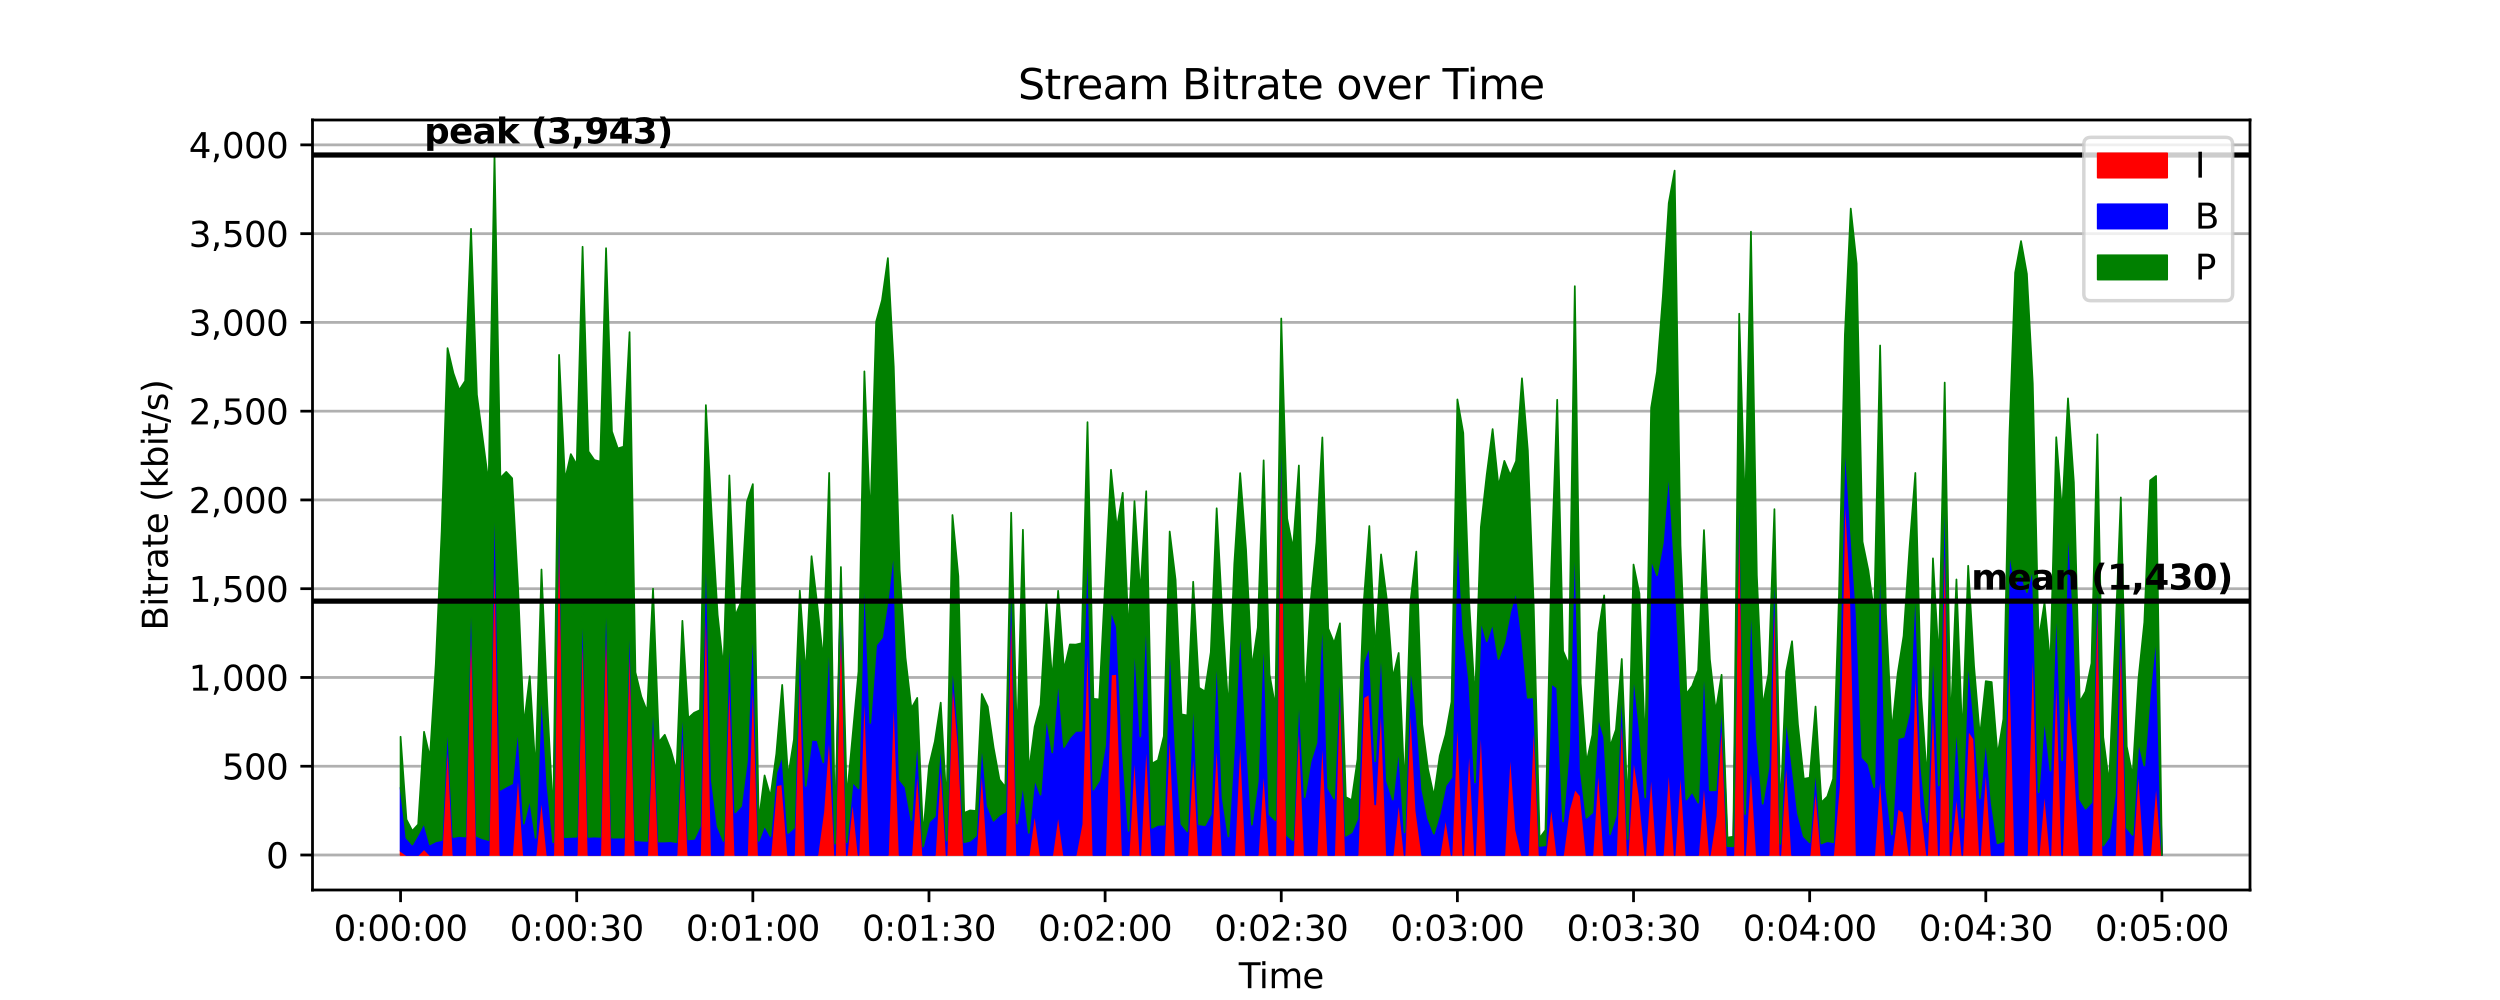 <?xml version="1.0" encoding="utf-8" standalone="no"?>
<!DOCTYPE svg PUBLIC "-//W3C//DTD SVG 1.1//EN"
  "http://www.w3.org/Graphics/SVG/1.1/DTD/svg11.dtd">
<svg xmlns:xlink="http://www.w3.org/1999/xlink" width="720pt" height="288pt" viewBox="0 0 720 288" xmlns="http://www.w3.org/2000/svg" version="1.1">
 <defs>
  <style type="text/css">*{stroke-linejoin: round; stroke-linecap: butt}</style>
 </defs>
 <g id="figure_1">
  <g id="patch_1">
   <path d="M 0 288 
L 720 288 
L 720 0 
L 0 0 
z
" style="fill: #ffffff"/>
  </g>
  <g id="axes_1">
   <g id="patch_2">
    <path d="M 90 256.32 
L 648 256.32 
L 648 34.56 
L 90 34.56 
z
" style="fill: #ffffff"/>
   </g>
   <g id="matplotlib.axis_1">
    <g id="xtick_1">
     <g id="line2d_1">
      <defs>
       <path id="m77ba17f38a" d="M 0 0 
L 0 3.5 
" style="stroke: #000000; stroke-width: 0.8"/>
      </defs>
      <g>
       <use xlink:href="#m77ba17f38a" x="115.364" y="256.32" style="stroke: #000000; stroke-width: 0.8"/>
      </g>
     </g>
     <g id="text_1">
      <!-- 0:00:00 -->
      <g transform="translate(96.089 270.918) scale(0.1 -0.1)">
       <defs>
        <path id="DejaVuSans-30" d="M 2034 4250 
Q 1547 4250 1301 3770 
Q 1056 3291 1056 2328 
Q 1056 1369 1301 889 
Q 1547 409 2034 409 
Q 2525 409 2770 889 
Q 3016 1369 3016 2328 
Q 3016 3291 2770 3770 
Q 2525 4250 2034 4250 
z
M 2034 4750 
Q 2819 4750 3233 4129 
Q 3647 3509 3647 2328 
Q 3647 1150 3233 529 
Q 2819 -91 2034 -91 
Q 1250 -91 836 529 
Q 422 1150 422 2328 
Q 422 3509 836 4129 
Q 1250 4750 2034 4750 
z
" transform="scale(0.016)"/>
        <path id="DejaVuSans-3a" d="M 750 794 
L 1409 794 
L 1409 0 
L 750 0 
L 750 794 
z
M 750 3309 
L 1409 3309 
L 1409 2516 
L 750 2516 
L 750 3309 
z
" transform="scale(0.016)"/>
       </defs>
       <use xlink:href="#DejaVuSans-30"/>
       <use xlink:href="#DejaVuSans-3a" x="63.623"/>
       <use xlink:href="#DejaVuSans-30" x="97.314"/>
       <use xlink:href="#DejaVuSans-30" x="160.938"/>
       <use xlink:href="#DejaVuSans-3a" x="224.561"/>
       <use xlink:href="#DejaVuSans-30" x="258.252"/>
       <use xlink:href="#DejaVuSans-30" x="321.875"/>
      </g>
     </g>
    </g>
    <g id="xtick_2">
     <g id="line2d_2">
      <g>
       <use xlink:href="#m77ba17f38a" x="166.091" y="256.32" style="stroke: #000000; stroke-width: 0.8"/>
      </g>
     </g>
     <g id="text_2">
      <!-- 0:00:30 -->
      <g transform="translate(146.816 270.918) scale(0.1 -0.1)">
       <defs>
        <path id="DejaVuSans-33" d="M 2597 2516 
Q 3050 2419 3304 2112 
Q 3559 1806 3559 1356 
Q 3559 666 3084 287 
Q 2609 -91 1734 -91 
Q 1441 -91 1130 -33 
Q 819 25 488 141 
L 488 750 
Q 750 597 1062 519 
Q 1375 441 1716 441 
Q 2309 441 2620 675 
Q 2931 909 2931 1356 
Q 2931 1769 2642 2001 
Q 2353 2234 1838 2234 
L 1294 2234 
L 1294 2753 
L 1863 2753 
Q 2328 2753 2575 2939 
Q 2822 3125 2822 3475 
Q 2822 3834 2567 4026 
Q 2313 4219 1838 4219 
Q 1578 4219 1281 4162 
Q 984 4106 628 3988 
L 628 4550 
Q 988 4650 1302 4700 
Q 1616 4750 1894 4750 
Q 2613 4750 3031 4423 
Q 3450 4097 3450 3541 
Q 3450 3153 3228 2886 
Q 3006 2619 2597 2516 
z
" transform="scale(0.016)"/>
       </defs>
       <use xlink:href="#DejaVuSans-30"/>
       <use xlink:href="#DejaVuSans-3a" x="63.623"/>
       <use xlink:href="#DejaVuSans-30" x="97.314"/>
       <use xlink:href="#DejaVuSans-30" x="160.938"/>
       <use xlink:href="#DejaVuSans-3a" x="224.561"/>
       <use xlink:href="#DejaVuSans-33" x="258.252"/>
       <use xlink:href="#DejaVuSans-30" x="321.875"/>
      </g>
     </g>
    </g>
    <g id="xtick_3">
     <g id="line2d_3">
      <g>
       <use xlink:href="#m77ba17f38a" x="216.818" y="256.32" style="stroke: #000000; stroke-width: 0.8"/>
      </g>
     </g>
     <g id="text_3">
      <!-- 0:01:00 -->
      <g transform="translate(197.543 270.918) scale(0.1 -0.1)">
       <defs>
        <path id="DejaVuSans-31" d="M 794 531 
L 1825 531 
L 1825 4091 
L 703 3866 
L 703 4441 
L 1819 4666 
L 2450 4666 
L 2450 531 
L 3481 531 
L 3481 0 
L 794 0 
L 794 531 
z
" transform="scale(0.016)"/>
       </defs>
       <use xlink:href="#DejaVuSans-30"/>
       <use xlink:href="#DejaVuSans-3a" x="63.623"/>
       <use xlink:href="#DejaVuSans-30" x="97.314"/>
       <use xlink:href="#DejaVuSans-31" x="160.938"/>
       <use xlink:href="#DejaVuSans-3a" x="224.561"/>
       <use xlink:href="#DejaVuSans-30" x="258.252"/>
       <use xlink:href="#DejaVuSans-30" x="321.875"/>
      </g>
     </g>
    </g>
    <g id="xtick_4">
     <g id="line2d_4">
      <g>
       <use xlink:href="#m77ba17f38a" x="267.545" y="256.32" style="stroke: #000000; stroke-width: 0.8"/>
      </g>
     </g>
     <g id="text_4">
      <!-- 0:01:30 -->
      <g transform="translate(248.27 270.918) scale(0.1 -0.1)">
       <use xlink:href="#DejaVuSans-30"/>
       <use xlink:href="#DejaVuSans-3a" x="63.623"/>
       <use xlink:href="#DejaVuSans-30" x="97.314"/>
       <use xlink:href="#DejaVuSans-31" x="160.938"/>
       <use xlink:href="#DejaVuSans-3a" x="224.561"/>
       <use xlink:href="#DejaVuSans-33" x="258.252"/>
       <use xlink:href="#DejaVuSans-30" x="321.875"/>
      </g>
     </g>
    </g>
    <g id="xtick_5">
     <g id="line2d_5">
      <g>
       <use xlink:href="#m77ba17f38a" x="318.273" y="256.32" style="stroke: #000000; stroke-width: 0.8"/>
      </g>
     </g>
     <g id="text_5">
      <!-- 0:02:00 -->
      <g transform="translate(298.998 270.918) scale(0.1 -0.1)">
       <defs>
        <path id="DejaVuSans-32" d="M 1228 531 
L 3431 531 
L 3431 0 
L 469 0 
L 469 531 
Q 828 903 1448 1529 
Q 2069 2156 2228 2338 
Q 2531 2678 2651 2914 
Q 2772 3150 2772 3378 
Q 2772 3750 2511 3984 
Q 2250 4219 1831 4219 
Q 1534 4219 1204 4116 
Q 875 4013 500 3803 
L 500 4441 
Q 881 4594 1212 4672 
Q 1544 4750 1819 4750 
Q 2544 4750 2975 4387 
Q 3406 4025 3406 3419 
Q 3406 3131 3298 2873 
Q 3191 2616 2906 2266 
Q 2828 2175 2409 1742 
Q 1991 1309 1228 531 
z
" transform="scale(0.016)"/>
       </defs>
       <use xlink:href="#DejaVuSans-30"/>
       <use xlink:href="#DejaVuSans-3a" x="63.623"/>
       <use xlink:href="#DejaVuSans-30" x="97.314"/>
       <use xlink:href="#DejaVuSans-32" x="160.938"/>
       <use xlink:href="#DejaVuSans-3a" x="224.561"/>
       <use xlink:href="#DejaVuSans-30" x="258.252"/>
       <use xlink:href="#DejaVuSans-30" x="321.875"/>
      </g>
     </g>
    </g>
    <g id="xtick_6">
     <g id="line2d_6">
      <g>
       <use xlink:href="#m77ba17f38a" x="369" y="256.32" style="stroke: #000000; stroke-width: 0.8"/>
      </g>
     </g>
     <g id="text_6">
      <!-- 0:02:30 -->
      <g transform="translate(349.725 270.918) scale(0.1 -0.1)">
       <use xlink:href="#DejaVuSans-30"/>
       <use xlink:href="#DejaVuSans-3a" x="63.623"/>
       <use xlink:href="#DejaVuSans-30" x="97.314"/>
       <use xlink:href="#DejaVuSans-32" x="160.938"/>
       <use xlink:href="#DejaVuSans-3a" x="224.561"/>
       <use xlink:href="#DejaVuSans-33" x="258.252"/>
       <use xlink:href="#DejaVuSans-30" x="321.875"/>
      </g>
     </g>
    </g>
    <g id="xtick_7">
     <g id="line2d_7">
      <g>
       <use xlink:href="#m77ba17f38a" x="419.727" y="256.32" style="stroke: #000000; stroke-width: 0.8"/>
      </g>
     </g>
     <g id="text_7">
      <!-- 0:03:00 -->
      <g transform="translate(400.452 270.918) scale(0.1 -0.1)">
       <use xlink:href="#DejaVuSans-30"/>
       <use xlink:href="#DejaVuSans-3a" x="63.623"/>
       <use xlink:href="#DejaVuSans-30" x="97.314"/>
       <use xlink:href="#DejaVuSans-33" x="160.938"/>
       <use xlink:href="#DejaVuSans-3a" x="224.561"/>
       <use xlink:href="#DejaVuSans-30" x="258.252"/>
       <use xlink:href="#DejaVuSans-30" x="321.875"/>
      </g>
     </g>
    </g>
    <g id="xtick_8">
     <g id="line2d_8">
      <g>
       <use xlink:href="#m77ba17f38a" x="470.455" y="256.32" style="stroke: #000000; stroke-width: 0.8"/>
      </g>
     </g>
     <g id="text_8">
      <!-- 0:03:30 -->
      <g transform="translate(451.18 270.918) scale(0.1 -0.1)">
       <use xlink:href="#DejaVuSans-30"/>
       <use xlink:href="#DejaVuSans-3a" x="63.623"/>
       <use xlink:href="#DejaVuSans-30" x="97.314"/>
       <use xlink:href="#DejaVuSans-33" x="160.938"/>
       <use xlink:href="#DejaVuSans-3a" x="224.561"/>
       <use xlink:href="#DejaVuSans-33" x="258.252"/>
       <use xlink:href="#DejaVuSans-30" x="321.875"/>
      </g>
     </g>
    </g>
    <g id="xtick_9">
     <g id="line2d_9">
      <g>
       <use xlink:href="#m77ba17f38a" x="521.182" y="256.32" style="stroke: #000000; stroke-width: 0.8"/>
      </g>
     </g>
     <g id="text_9">
      <!-- 0:04:00 -->
      <g transform="translate(501.907 270.918) scale(0.1 -0.1)">
       <defs>
        <path id="DejaVuSans-34" d="M 2419 4116 
L 825 1625 
L 2419 1625 
L 2419 4116 
z
M 2253 4666 
L 3047 4666 
L 3047 1625 
L 3713 1625 
L 3713 1100 
L 3047 1100 
L 3047 0 
L 2419 0 
L 2419 1100 
L 313 1100 
L 313 1709 
L 2253 4666 
z
" transform="scale(0.016)"/>
       </defs>
       <use xlink:href="#DejaVuSans-30"/>
       <use xlink:href="#DejaVuSans-3a" x="63.623"/>
       <use xlink:href="#DejaVuSans-30" x="97.314"/>
       <use xlink:href="#DejaVuSans-34" x="160.938"/>
       <use xlink:href="#DejaVuSans-3a" x="224.561"/>
       <use xlink:href="#DejaVuSans-30" x="258.252"/>
       <use xlink:href="#DejaVuSans-30" x="321.875"/>
      </g>
     </g>
    </g>
    <g id="xtick_10">
     <g id="line2d_10">
      <g>
       <use xlink:href="#m77ba17f38a" x="571.909" y="256.32" style="stroke: #000000; stroke-width: 0.8"/>
      </g>
     </g>
     <g id="text_10">
      <!-- 0:04:30 -->
      <g transform="translate(552.634 270.918) scale(0.1 -0.1)">
       <use xlink:href="#DejaVuSans-30"/>
       <use xlink:href="#DejaVuSans-3a" x="63.623"/>
       <use xlink:href="#DejaVuSans-30" x="97.314"/>
       <use xlink:href="#DejaVuSans-34" x="160.938"/>
       <use xlink:href="#DejaVuSans-3a" x="224.561"/>
       <use xlink:href="#DejaVuSans-33" x="258.252"/>
       <use xlink:href="#DejaVuSans-30" x="321.875"/>
      </g>
     </g>
    </g>
    <g id="xtick_11">
     <g id="line2d_11">
      <g>
       <use xlink:href="#m77ba17f38a" x="622.636" y="256.32" style="stroke: #000000; stroke-width: 0.8"/>
      </g>
     </g>
     <g id="text_11">
      <!-- 0:05:00 -->
      <g transform="translate(603.361 270.918) scale(0.1 -0.1)">
       <defs>
        <path id="DejaVuSans-35" d="M 691 4666 
L 3169 4666 
L 3169 4134 
L 1269 4134 
L 1269 2991 
Q 1406 3038 1543 3061 
Q 1681 3084 1819 3084 
Q 2600 3084 3056 2656 
Q 3513 2228 3513 1497 
Q 3513 744 3044 326 
Q 2575 -91 1722 -91 
Q 1428 -91 1123 -41 
Q 819 9 494 109 
L 494 744 
Q 775 591 1075 516 
Q 1375 441 1709 441 
Q 2250 441 2565 725 
Q 2881 1009 2881 1497 
Q 2881 1984 2565 2268 
Q 2250 2553 1709 2553 
Q 1456 2553 1204 2497 
Q 953 2441 691 2322 
L 691 4666 
z
" transform="scale(0.016)"/>
       </defs>
       <use xlink:href="#DejaVuSans-30"/>
       <use xlink:href="#DejaVuSans-3a" x="63.623"/>
       <use xlink:href="#DejaVuSans-30" x="97.314"/>
       <use xlink:href="#DejaVuSans-35" x="160.938"/>
       <use xlink:href="#DejaVuSans-3a" x="224.561"/>
       <use xlink:href="#DejaVuSans-30" x="258.252"/>
       <use xlink:href="#DejaVuSans-30" x="321.875"/>
      </g>
     </g>
    </g>
    <g id="text_12">
     <!-- Time -->
     <g transform="translate(356.766 284.597) scale(0.1 -0.1)">
      <defs>
       <path id="DejaVuSans-54" d="M -19 4666 
L 3928 4666 
L 3928 4134 
L 2272 4134 
L 2272 0 
L 1638 0 
L 1638 4134 
L -19 4134 
L -19 4666 
z
" transform="scale(0.016)"/>
       <path id="DejaVuSans-69" d="M 603 3500 
L 1178 3500 
L 1178 0 
L 603 0 
L 603 3500 
z
M 603 4863 
L 1178 4863 
L 1178 4134 
L 603 4134 
L 603 4863 
z
" transform="scale(0.016)"/>
       <path id="DejaVuSans-6d" d="M 3328 2828 
Q 3544 3216 3844 3400 
Q 4144 3584 4550 3584 
Q 5097 3584 5394 3201 
Q 5691 2819 5691 2113 
L 5691 0 
L 5113 0 
L 5113 2094 
Q 5113 2597 4934 2840 
Q 4756 3084 4391 3084 
Q 3944 3084 3684 2787 
Q 3425 2491 3425 1978 
L 3425 0 
L 2847 0 
L 2847 2094 
Q 2847 2600 2669 2842 
Q 2491 3084 2119 3084 
Q 1678 3084 1418 2786 
Q 1159 2488 1159 1978 
L 1159 0 
L 581 0 
L 581 3500 
L 1159 3500 
L 1159 2956 
Q 1356 3278 1631 3431 
Q 1906 3584 2284 3584 
Q 2666 3584 2933 3390 
Q 3200 3197 3328 2828 
z
" transform="scale(0.016)"/>
       <path id="DejaVuSans-65" d="M 3597 1894 
L 3597 1613 
L 953 1613 
Q 991 1019 1311 708 
Q 1631 397 2203 397 
Q 2534 397 2845 478 
Q 3156 559 3463 722 
L 3463 178 
Q 3153 47 2828 -22 
Q 2503 -91 2169 -91 
Q 1331 -91 842 396 
Q 353 884 353 1716 
Q 353 2575 817 3079 
Q 1281 3584 2069 3584 
Q 2775 3584 3186 3129 
Q 3597 2675 3597 1894 
z
M 3022 2063 
Q 3016 2534 2758 2815 
Q 2500 3097 2075 3097 
Q 1594 3097 1305 2825 
Q 1016 2553 972 2059 
L 3022 2063 
z
" transform="scale(0.016)"/>
      </defs>
      <use xlink:href="#DejaVuSans-54"/>
      <use xlink:href="#DejaVuSans-69" x="57.959"/>
      <use xlink:href="#DejaVuSans-6d" x="85.742"/>
      <use xlink:href="#DejaVuSans-65" x="183.154"/>
     </g>
    </g>
   </g>
   <g id="matplotlib.axis_2">
    <g id="ytick_1">
     <g id="line2d_12">
      <path d="M 90 246.24 
L 648 246.24 
" clip-path="url(#p800c1ca533)" style="fill: none; stroke: #b0b0b0; stroke-width: 0.8; stroke-linecap: square"/>
     </g>
     <g id="line2d_13">
      <defs>
       <path id="me1cb6223bc" d="M 0 0 
L -3.5 0 
" style="stroke: #000000; stroke-width: 0.8"/>
      </defs>
      <g>
       <use xlink:href="#me1cb6223bc" x="90" y="246.24" style="stroke: #000000; stroke-width: 0.8"/>
      </g>
     </g>
     <g id="text_13">
      <!-- 0 -->
      <g transform="translate(76.638 250.039) scale(0.1 -0.1)">
       <use xlink:href="#DejaVuSans-30"/>
      </g>
     </g>
    </g>
    <g id="ytick_2">
     <g id="line2d_14">
      <path d="M 90 220.676 
L 648 220.676 
" clip-path="url(#p800c1ca533)" style="fill: none; stroke: #b0b0b0; stroke-width: 0.8; stroke-linecap: square"/>
     </g>
     <g id="line2d_15">
      <g>
       <use xlink:href="#me1cb6223bc" x="90" y="220.676" style="stroke: #000000; stroke-width: 0.8"/>
      </g>
     </g>
     <g id="text_14">
      <!-- 500 -->
      <g transform="translate(63.913 224.475) scale(0.1 -0.1)">
       <use xlink:href="#DejaVuSans-35"/>
       <use xlink:href="#DejaVuSans-30" x="63.623"/>
       <use xlink:href="#DejaVuSans-30" x="127.246"/>
      </g>
     </g>
    </g>
    <g id="ytick_3">
     <g id="line2d_16">
      <path d="M 90 195.111 
L 648 195.111 
" clip-path="url(#p800c1ca533)" style="fill: none; stroke: #b0b0b0; stroke-width: 0.8; stroke-linecap: square"/>
     </g>
     <g id="line2d_17">
      <g>
       <use xlink:href="#me1cb6223bc" x="90" y="195.111" style="stroke: #000000; stroke-width: 0.8"/>
      </g>
     </g>
     <g id="text_15">
      <!-- 1,000 -->
      <g transform="translate(54.372 198.911) scale(0.1 -0.1)">
       <defs>
        <path id="DejaVuSans-2c" d="M 750 794 
L 1409 794 
L 1409 256 
L 897 -744 
L 494 -744 
L 750 256 
L 750 794 
z
" transform="scale(0.016)"/>
       </defs>
       <use xlink:href="#DejaVuSans-31"/>
       <use xlink:href="#DejaVuSans-2c" x="63.623"/>
       <use xlink:href="#DejaVuSans-30" x="95.41"/>
       <use xlink:href="#DejaVuSans-30" x="159.033"/>
       <use xlink:href="#DejaVuSans-30" x="222.656"/>
      </g>
     </g>
    </g>
    <g id="ytick_4">
     <g id="line2d_18">
      <path d="M 90 169.547 
L 648 169.547 
" clip-path="url(#p800c1ca533)" style="fill: none; stroke: #b0b0b0; stroke-width: 0.8; stroke-linecap: square"/>
     </g>
     <g id="line2d_19">
      <g>
       <use xlink:href="#me1cb6223bc" x="90" y="169.547" style="stroke: #000000; stroke-width: 0.8"/>
      </g>
     </g>
     <g id="text_16">
      <!-- 1,500 -->
      <g transform="translate(54.372 173.346) scale(0.1 -0.1)">
       <use xlink:href="#DejaVuSans-31"/>
       <use xlink:href="#DejaVuSans-2c" x="63.623"/>
       <use xlink:href="#DejaVuSans-35" x="95.41"/>
       <use xlink:href="#DejaVuSans-30" x="159.033"/>
       <use xlink:href="#DejaVuSans-30" x="222.656"/>
      </g>
     </g>
    </g>
    <g id="ytick_5">
     <g id="line2d_20">
      <path d="M 90 143.983 
L 648 143.983 
" clip-path="url(#p800c1ca533)" style="fill: none; stroke: #b0b0b0; stroke-width: 0.8; stroke-linecap: square"/>
     </g>
     <g id="line2d_21">
      <g>
       <use xlink:href="#me1cb6223bc" x="90" y="143.983" style="stroke: #000000; stroke-width: 0.8"/>
      </g>
     </g>
     <g id="text_17">
      <!-- 2,000 -->
      <g transform="translate(54.372 147.782) scale(0.1 -0.1)">
       <use xlink:href="#DejaVuSans-32"/>
       <use xlink:href="#DejaVuSans-2c" x="63.623"/>
       <use xlink:href="#DejaVuSans-30" x="95.41"/>
       <use xlink:href="#DejaVuSans-30" x="159.033"/>
       <use xlink:href="#DejaVuSans-30" x="222.656"/>
      </g>
     </g>
    </g>
    <g id="ytick_6">
     <g id="line2d_22">
      <path d="M 90 118.419 
L 648 118.419 
" clip-path="url(#p800c1ca533)" style="fill: none; stroke: #b0b0b0; stroke-width: 0.8; stroke-linecap: square"/>
     </g>
     <g id="line2d_23">
      <g>
       <use xlink:href="#me1cb6223bc" x="90" y="118.419" style="stroke: #000000; stroke-width: 0.8"/>
      </g>
     </g>
     <g id="text_18">
      <!-- 2,500 -->
      <g transform="translate(54.372 122.218) scale(0.1 -0.1)">
       <use xlink:href="#DejaVuSans-32"/>
       <use xlink:href="#DejaVuSans-2c" x="63.623"/>
       <use xlink:href="#DejaVuSans-35" x="95.41"/>
       <use xlink:href="#DejaVuSans-30" x="159.033"/>
       <use xlink:href="#DejaVuSans-30" x="222.656"/>
      </g>
     </g>
    </g>
    <g id="ytick_7">
     <g id="line2d_24">
      <path d="M 90 92.854 
L 648 92.854 
" clip-path="url(#p800c1ca533)" style="fill: none; stroke: #b0b0b0; stroke-width: 0.8; stroke-linecap: square"/>
     </g>
     <g id="line2d_25">
      <g>
       <use xlink:href="#me1cb6223bc" x="90" y="92.854" style="stroke: #000000; stroke-width: 0.8"/>
      </g>
     </g>
     <g id="text_19">
      <!-- 3,000 -->
      <g transform="translate(54.372 96.653) scale(0.1 -0.1)">
       <use xlink:href="#DejaVuSans-33"/>
       <use xlink:href="#DejaVuSans-2c" x="63.623"/>
       <use xlink:href="#DejaVuSans-30" x="95.41"/>
       <use xlink:href="#DejaVuSans-30" x="159.033"/>
       <use xlink:href="#DejaVuSans-30" x="222.656"/>
      </g>
     </g>
    </g>
    <g id="ytick_8">
     <g id="line2d_26">
      <path d="M 90 67.29 
L 648 67.29 
" clip-path="url(#p800c1ca533)" style="fill: none; stroke: #b0b0b0; stroke-width: 0.8; stroke-linecap: square"/>
     </g>
     <g id="line2d_27">
      <g>
       <use xlink:href="#me1cb6223bc" x="90" y="67.29" style="stroke: #000000; stroke-width: 0.8"/>
      </g>
     </g>
     <g id="text_20">
      <!-- 3,500 -->
      <g transform="translate(54.372 71.089) scale(0.1 -0.1)">
       <use xlink:href="#DejaVuSans-33"/>
       <use xlink:href="#DejaVuSans-2c" x="63.623"/>
       <use xlink:href="#DejaVuSans-35" x="95.41"/>
       <use xlink:href="#DejaVuSans-30" x="159.033"/>
       <use xlink:href="#DejaVuSans-30" x="222.656"/>
      </g>
     </g>
    </g>
    <g id="ytick_9">
     <g id="line2d_28">
      <path d="M 90 41.726 
L 648 41.726 
" clip-path="url(#p800c1ca533)" style="fill: none; stroke: #b0b0b0; stroke-width: 0.8; stroke-linecap: square"/>
     </g>
     <g id="line2d_29">
      <g>
       <use xlink:href="#me1cb6223bc" x="90" y="41.726" style="stroke: #000000; stroke-width: 0.8"/>
      </g>
     </g>
     <g id="text_21">
      <!-- 4,000 -->
      <g transform="translate(54.372 45.525) scale(0.1 -0.1)">
       <use xlink:href="#DejaVuSans-34"/>
       <use xlink:href="#DejaVuSans-2c" x="63.623"/>
       <use xlink:href="#DejaVuSans-30" x="95.41"/>
       <use xlink:href="#DejaVuSans-30" x="159.033"/>
       <use xlink:href="#DejaVuSans-30" x="222.656"/>
      </g>
     </g>
    </g>
    <g id="text_22">
     <!-- Bitrate (kbit/s) -->
     <g transform="translate(48.292 181.574) rotate(-90) scale(0.1 -0.1)">
      <defs>
       <path id="DejaVuSans-42" d="M 1259 2228 
L 1259 519 
L 2272 519 
Q 2781 519 3026 730 
Q 3272 941 3272 1375 
Q 3272 1813 3026 2020 
Q 2781 2228 2272 2228 
L 1259 2228 
z
M 1259 4147 
L 1259 2741 
L 2194 2741 
Q 2656 2741 2882 2914 
Q 3109 3088 3109 3444 
Q 3109 3797 2882 3972 
Q 2656 4147 2194 4147 
L 1259 4147 
z
M 628 4666 
L 2241 4666 
Q 2963 4666 3353 4366 
Q 3744 4066 3744 3513 
Q 3744 3084 3544 2831 
Q 3344 2578 2956 2516 
Q 3422 2416 3680 2098 
Q 3938 1781 3938 1306 
Q 3938 681 3513 340 
Q 3088 0 2303 0 
L 628 0 
L 628 4666 
z
" transform="scale(0.016)"/>
       <path id="DejaVuSans-74" d="M 1172 4494 
L 1172 3500 
L 2356 3500 
L 2356 3053 
L 1172 3053 
L 1172 1153 
Q 1172 725 1289 603 
Q 1406 481 1766 481 
L 2356 481 
L 2356 0 
L 1766 0 
Q 1100 0 847 248 
Q 594 497 594 1153 
L 594 3053 
L 172 3053 
L 172 3500 
L 594 3500 
L 594 4494 
L 1172 4494 
z
" transform="scale(0.016)"/>
       <path id="DejaVuSans-72" d="M 2631 2963 
Q 2534 3019 2420 3045 
Q 2306 3072 2169 3072 
Q 1681 3072 1420 2755 
Q 1159 2438 1159 1844 
L 1159 0 
L 581 0 
L 581 3500 
L 1159 3500 
L 1159 2956 
Q 1341 3275 1631 3429 
Q 1922 3584 2338 3584 
Q 2397 3584 2469 3576 
Q 2541 3569 2628 3553 
L 2631 2963 
z
" transform="scale(0.016)"/>
       <path id="DejaVuSans-61" d="M 2194 1759 
Q 1497 1759 1228 1600 
Q 959 1441 959 1056 
Q 959 750 1161 570 
Q 1363 391 1709 391 
Q 2188 391 2477 730 
Q 2766 1069 2766 1631 
L 2766 1759 
L 2194 1759 
z
M 3341 1997 
L 3341 0 
L 2766 0 
L 2766 531 
Q 2569 213 2275 61 
Q 1981 -91 1556 -91 
Q 1019 -91 701 211 
Q 384 513 384 1019 
Q 384 1609 779 1909 
Q 1175 2209 1959 2209 
L 2766 2209 
L 2766 2266 
Q 2766 2663 2505 2880 
Q 2244 3097 1772 3097 
Q 1472 3097 1187 3025 
Q 903 2953 641 2809 
L 641 3341 
Q 956 3463 1253 3523 
Q 1550 3584 1831 3584 
Q 2591 3584 2966 3190 
Q 3341 2797 3341 1997 
z
" transform="scale(0.016)"/>
       <path id="DejaVuSans-20" transform="scale(0.016)"/>
       <path id="DejaVuSans-28" d="M 1984 4856 
Q 1566 4138 1362 3434 
Q 1159 2731 1159 2009 
Q 1159 1288 1364 580 
Q 1569 -128 1984 -844 
L 1484 -844 
Q 1016 -109 783 600 
Q 550 1309 550 2009 
Q 550 2706 781 3412 
Q 1013 4119 1484 4856 
L 1984 4856 
z
" transform="scale(0.016)"/>
       <path id="DejaVuSans-6b" d="M 581 4863 
L 1159 4863 
L 1159 1991 
L 2875 3500 
L 3609 3500 
L 1753 1863 
L 3688 0 
L 2938 0 
L 1159 1709 
L 1159 0 
L 581 0 
L 581 4863 
z
" transform="scale(0.016)"/>
       <path id="DejaVuSans-62" d="M 3116 1747 
Q 3116 2381 2855 2742 
Q 2594 3103 2138 3103 
Q 1681 3103 1420 2742 
Q 1159 2381 1159 1747 
Q 1159 1113 1420 752 
Q 1681 391 2138 391 
Q 2594 391 2855 752 
Q 3116 1113 3116 1747 
z
M 1159 2969 
Q 1341 3281 1617 3432 
Q 1894 3584 2278 3584 
Q 2916 3584 3314 3078 
Q 3713 2572 3713 1747 
Q 3713 922 3314 415 
Q 2916 -91 2278 -91 
Q 1894 -91 1617 61 
Q 1341 213 1159 525 
L 1159 0 
L 581 0 
L 581 4863 
L 1159 4863 
L 1159 2969 
z
" transform="scale(0.016)"/>
       <path id="DejaVuSans-2f" d="M 1625 4666 
L 2156 4666 
L 531 -594 
L 0 -594 
L 1625 4666 
z
" transform="scale(0.016)"/>
       <path id="DejaVuSans-73" d="M 2834 3397 
L 2834 2853 
Q 2591 2978 2328 3040 
Q 2066 3103 1784 3103 
Q 1356 3103 1142 2972 
Q 928 2841 928 2578 
Q 928 2378 1081 2264 
Q 1234 2150 1697 2047 
L 1894 2003 
Q 2506 1872 2764 1633 
Q 3022 1394 3022 966 
Q 3022 478 2636 193 
Q 2250 -91 1575 -91 
Q 1294 -91 989 -36 
Q 684 19 347 128 
L 347 722 
Q 666 556 975 473 
Q 1284 391 1588 391 
Q 1994 391 2212 530 
Q 2431 669 2431 922 
Q 2431 1156 2273 1281 
Q 2116 1406 1581 1522 
L 1381 1569 
Q 847 1681 609 1914 
Q 372 2147 372 2553 
Q 372 3047 722 3315 
Q 1072 3584 1716 3584 
Q 2034 3584 2315 3537 
Q 2597 3491 2834 3397 
z
" transform="scale(0.016)"/>
       <path id="DejaVuSans-29" d="M 513 4856 
L 1013 4856 
Q 1481 4119 1714 3412 
Q 1947 2706 1947 2009 
Q 1947 1309 1714 600 
Q 1481 -109 1013 -844 
L 513 -844 
Q 928 -128 1133 580 
Q 1338 1288 1338 2009 
Q 1338 2731 1133 3434 
Q 928 4138 513 4856 
z
" transform="scale(0.016)"/>
      </defs>
      <use xlink:href="#DejaVuSans-42"/>
      <use xlink:href="#DejaVuSans-69" x="68.604"/>
      <use xlink:href="#DejaVuSans-74" x="96.387"/>
      <use xlink:href="#DejaVuSans-72" x="135.596"/>
      <use xlink:href="#DejaVuSans-61" x="176.709"/>
      <use xlink:href="#DejaVuSans-74" x="237.988"/>
      <use xlink:href="#DejaVuSans-65" x="277.197"/>
      <use xlink:href="#DejaVuSans-20" x="338.721"/>
      <use xlink:href="#DejaVuSans-28" x="370.508"/>
      <use xlink:href="#DejaVuSans-6b" x="409.521"/>
      <use xlink:href="#DejaVuSans-62" x="467.432"/>
      <use xlink:href="#DejaVuSans-69" x="530.908"/>
      <use xlink:href="#DejaVuSans-74" x="558.691"/>
      <use xlink:href="#DejaVuSans-2f" x="597.9"/>
      <use xlink:href="#DejaVuSans-73" x="631.592"/>
      <use xlink:href="#DejaVuSans-29" x="683.691"/>
     </g>
    </g>
   </g>
   <g id="PolyCollection_1">
    <defs>
     <path id="m5d7590fd97" d="M 115.364 -42.936 
L 115.364 -41.76 
L 117.055 -41.76 
L 118.745 -41.76 
L 120.436 -41.76 
L 122.127 -41.76 
L 123.818 -41.76 
L 125.509 -41.76 
L 127.2 -41.76 
L 128.891 -41.76 
L 130.582 -41.76 
L 132.273 -41.76 
L 133.964 -41.76 
L 135.655 -41.76 
L 137.345 -41.76 
L 139.036 -41.76 
L 140.727 -41.76 
L 142.418 -41.76 
L 144.109 -41.76 
L 145.8 -41.76 
L 147.491 -41.76 
L 149.182 -41.76 
L 150.873 -41.76 
L 152.564 -41.76 
L 154.255 -41.76 
L 155.945 -41.76 
L 157.636 -41.76 
L 159.327 -41.76 
L 161.018 -41.76 
L 162.709 -41.76 
L 164.4 -41.76 
L 166.091 -41.76 
L 167.782 -41.76 
L 169.473 -41.76 
L 171.164 -41.76 
L 172.855 -41.76 
L 174.545 -41.76 
L 176.236 -41.76 
L 177.927 -41.76 
L 179.618 -41.76 
L 181.309 -41.76 
L 183 -41.76 
L 184.691 -41.76 
L 186.382 -41.76 
L 188.073 -41.76 
L 189.764 -41.76 
L 191.455 -41.76 
L 193.145 -41.76 
L 194.836 -41.76 
L 196.527 -41.76 
L 198.218 -41.76 
L 199.909 -41.76 
L 201.6 -41.76 
L 203.291 -41.76 
L 204.982 -41.76 
L 206.673 -41.76 
L 208.364 -41.76 
L 210.055 -41.76 
L 211.745 -41.76 
L 213.436 -41.76 
L 215.127 -41.76 
L 216.818 -41.76 
L 218.509 -41.76 
L 220.2 -41.76 
L 221.891 -41.76 
L 223.582 -41.76 
L 225.273 -41.76 
L 226.964 -41.76 
L 228.655 -41.76 
L 230.345 -41.76 
L 232.036 -41.76 
L 233.727 -41.76 
L 235.418 -41.76 
L 237.109 -41.76 
L 238.8 -41.76 
L 240.491 -41.76 
L 242.182 -41.76 
L 243.873 -41.76 
L 245.564 -41.76 
L 247.255 -41.76 
L 248.945 -41.76 
L 250.636 -41.76 
L 252.327 -41.76 
L 254.018 -41.76 
L 255.709 -41.76 
L 257.4 -41.76 
L 259.091 -41.76 
L 260.782 -41.76 
L 262.473 -41.76 
L 264.164 -41.76 
L 265.855 -41.76 
L 267.545 -41.76 
L 269.236 -41.76 
L 270.927 -41.76 
L 272.618 -41.76 
L 274.309 -41.76 
L 276 -41.76 
L 277.691 -41.76 
L 279.382 -41.76 
L 281.073 -41.76 
L 282.764 -41.76 
L 284.455 -41.76 
L 286.145 -41.76 
L 287.836 -41.76 
L 289.527 -41.76 
L 291.218 -41.76 
L 292.909 -41.76 
L 294.6 -41.76 
L 296.291 -41.76 
L 297.982 -41.76 
L 299.673 -41.76 
L 301.364 -41.76 
L 303.055 -41.76 
L 304.745 -41.76 
L 306.436 -41.76 
L 308.127 -41.76 
L 309.818 -41.76 
L 311.509 -41.76 
L 313.2 -41.76 
L 314.891 -41.76 
L 316.582 -41.76 
L 318.273 -41.76 
L 319.964 -41.76 
L 321.655 -41.76 
L 323.345 -41.76 
L 325.036 -41.76 
L 326.727 -41.76 
L 328.418 -41.76 
L 330.109 -41.76 
L 331.8 -41.76 
L 333.491 -41.76 
L 335.182 -41.76 
L 336.873 -41.76 
L 338.564 -41.76 
L 340.255 -41.76 
L 341.945 -41.76 
L 343.636 -41.76 
L 345.327 -41.76 
L 347.018 -41.76 
L 348.709 -41.76 
L 350.4 -41.76 
L 352.091 -41.76 
L 353.782 -41.76 
L 355.473 -41.76 
L 357.164 -41.76 
L 358.855 -41.76 
L 360.545 -41.76 
L 362.236 -41.76 
L 363.927 -41.76 
L 365.618 -41.76 
L 367.309 -41.76 
L 369 -41.76 
L 370.691 -41.76 
L 372.382 -41.76 
L 374.073 -41.76 
L 375.764 -41.76 
L 377.455 -41.76 
L 379.145 -41.76 
L 380.836 -41.76 
L 382.527 -41.76 
L 384.218 -41.76 
L 385.909 -41.76 
L 387.6 -41.76 
L 389.291 -41.76 
L 390.982 -41.76 
L 392.673 -41.76 
L 394.364 -41.76 
L 396.055 -41.76 
L 397.745 -41.76 
L 399.436 -41.76 
L 401.127 -41.76 
L 402.818 -41.76 
L 404.509 -41.76 
L 406.2 -41.76 
L 407.891 -41.76 
L 409.582 -41.76 
L 411.273 -41.76 
L 412.964 -41.76 
L 414.655 -41.76 
L 416.345 -41.76 
L 418.036 -41.76 
L 419.727 -41.76 
L 421.418 -41.76 
L 423.109 -41.76 
L 424.8 -41.76 
L 426.491 -41.76 
L 428.182 -41.76 
L 429.873 -41.76 
L 431.564 -41.76 
L 433.255 -41.76 
L 434.945 -41.76 
L 436.636 -41.76 
L 438.327 -41.76 
L 440.018 -41.76 
L 441.709 -41.76 
L 443.4 -41.76 
L 445.091 -41.76 
L 446.782 -41.76 
L 448.473 -41.76 
L 450.164 -41.76 
L 451.855 -41.76 
L 453.545 -41.76 
L 455.236 -41.76 
L 456.927 -41.76 
L 458.618 -41.76 
L 460.309 -41.76 
L 462 -41.76 
L 463.691 -41.76 
L 465.382 -41.76 
L 467.073 -41.76 
L 468.764 -41.76 
L 470.455 -41.76 
L 472.145 -41.76 
L 473.836 -41.76 
L 475.527 -41.76 
L 477.218 -41.76 
L 478.909 -41.76 
L 480.6 -41.76 
L 482.291 -41.76 
L 483.982 -41.76 
L 485.673 -41.76 
L 487.364 -41.76 
L 489.055 -41.76 
L 490.745 -41.76 
L 492.436 -41.76 
L 494.127 -41.76 
L 495.818 -41.76 
L 497.509 -41.76 
L 499.2 -41.76 
L 500.891 -41.76 
L 502.582 -41.76 
L 504.273 -41.76 
L 505.964 -41.76 
L 507.655 -41.76 
L 509.345 -41.76 
L 511.036 -41.76 
L 512.727 -41.76 
L 514.418 -41.76 
L 516.109 -41.76 
L 517.8 -41.76 
L 519.491 -41.76 
L 521.182 -41.76 
L 522.873 -41.76 
L 524.564 -41.76 
L 526.255 -41.76 
L 527.945 -41.76 
L 529.636 -41.76 
L 531.327 -41.76 
L 533.018 -41.76 
L 534.709 -41.76 
L 536.4 -41.76 
L 538.091 -41.76 
L 539.782 -41.76 
L 541.473 -41.76 
L 543.164 -41.76 
L 544.855 -41.76 
L 546.545 -41.76 
L 548.236 -41.76 
L 549.927 -41.76 
L 551.618 -41.76 
L 553.309 -41.76 
L 555 -41.76 
L 556.691 -41.76 
L 558.382 -41.76 
L 560.073 -41.76 
L 561.764 -41.76 
L 563.455 -41.76 
L 565.145 -41.76 
L 566.836 -41.76 
L 568.527 -41.76 
L 570.218 -41.76 
L 571.909 -41.76 
L 573.6 -41.76 
L 575.291 -41.76 
L 576.982 -41.76 
L 578.673 -41.76 
L 580.364 -41.76 
L 582.055 -41.76 
L 583.745 -41.76 
L 585.436 -41.76 
L 587.127 -41.76 
L 588.818 -41.76 
L 590.509 -41.76 
L 592.2 -41.76 
L 593.891 -41.76 
L 595.582 -41.76 
L 597.273 -41.76 
L 598.964 -41.76 
L 600.655 -41.76 
L 602.345 -41.76 
L 604.036 -41.76 
L 605.727 -41.76 
L 607.418 -41.76 
L 609.109 -41.76 
L 610.8 -41.76 
L 612.491 -41.76 
L 614.182 -41.76 
L 615.873 -41.76 
L 617.564 -41.76 
L 619.255 -41.76 
L 620.945 -41.76 
L 622.636 -41.76 
L 622.636 -41.76 
L 622.636 -41.76 
L 620.945 -63.643 
L 619.255 -41.76 
L 617.564 -41.76 
L 615.873 -67.682 
L 614.182 -41.76 
L 612.491 -41.76 
L 610.8 -112.778 
L 609.109 -41.76 
L 607.418 -41.76 
L 605.727 -41.76 
L 604.036 -123.515 
L 602.345 -41.76 
L 600.655 -41.76 
L 598.964 -41.76 
L 597.273 -72.233 
L 595.582 -91.815 
L 593.891 -41.76 
L 592.2 -98.308 
L 590.509 -41.76 
L 588.818 -60.933 
L 587.127 -41.76 
L 585.436 -107 
L 583.745 -41.76 
L 582.055 -41.76 
L 580.364 -41.76 
L 578.673 -106.335 
L 576.982 -41.76 
L 575.291 -41.76 
L 573.6 -41.76 
L 571.909 -68.449 
L 570.218 -41.76 
L 568.527 -75.198 
L 566.836 -77.755 
L 565.145 -41.76 
L 563.455 -60.064 
L 561.764 -41.76 
L 560.073 -143.301 
L 558.382 -41.76 
L 556.691 -89.31 
L 555 -41.76 
L 553.309 -55.769 
L 551.618 -100.251 
L 549.927 -41.76 
L 548.236 -54.133 
L 546.545 -55.156 
L 544.855 -41.76 
L 543.164 -41.76 
L 541.473 -66.251 
L 539.782 -41.76 
L 538.091 -41.76 
L 536.4 -41.76 
L 534.709 -41.76 
L 533.018 -117.481 
L 531.327 -148.465 
L 529.636 -61.547 
L 527.945 -41.76 
L 526.255 -41.76 
L 524.564 -41.76 
L 522.873 -62.16 
L 521.182 -41.76 
L 519.491 -41.76 
L 517.8 -41.76 
L 516.109 -41.76 
L 514.418 -70.597 
L 512.727 -41.76 
L 511.036 -123.975 
L 509.345 -41.76 
L 507.655 -41.76 
L 505.964 -41.76 
L 504.273 -69.318 
L 502.582 -41.76 
L 500.891 -154.601 
L 499.2 -41.76 
L 497.509 -41.76 
L 495.818 -82.509 
L 494.127 -52.906 
L 492.436 -41.76 
L 490.745 -63.796 
L 489.055 -41.76 
L 487.364 -41.76 
L 485.673 -41.76 
L 483.982 -67.273 
L 482.291 -41.76 
L 480.6 -68.193 
L 478.909 -41.76 
L 477.218 -41.76 
L 475.527 -66.608 
L 473.836 -41.76 
L 472.145 -59.144 
L 470.455 -70.187 
L 468.764 -41.76 
L 467.073 -85.424 
L 465.382 -41.76 
L 463.691 -41.76 
L 462 -41.76 
L 460.309 -68.091 
L 458.618 -41.76 
L 456.927 -41.76 
L 455.236 -58.786 
L 453.545 -60.831 
L 451.855 -54.644 
L 450.164 -41.76 
L 448.473 -41.76 
L 446.782 -56.638 
L 445.091 -41.76 
L 443.4 -41.76 
L 441.709 -82.612 
L 440.018 -41.76 
L 438.327 -41.76 
L 436.636 -48.969 
L 434.945 -72.693 
L 433.255 -41.76 
L 431.564 -41.76 
L 429.873 -41.76 
L 428.182 -41.76 
L 426.491 -80.822 
L 424.8 -41.76 
L 423.109 -74.585 
L 421.418 -41.76 
L 419.727 -83.737 
L 418.036 -41.76 
L 416.345 -52.957 
L 414.655 -41.76 
L 412.964 -41.76 
L 411.273 -41.76 
L 409.582 -41.76 
L 407.891 -54.491 
L 406.2 -87.162 
L 404.509 -41.76 
L 402.818 -58.019 
L 401.127 -41.76 
L 399.436 -41.76 
L 397.745 -86.804 
L 396.055 -56.332 
L 394.364 -88.185 
L 392.673 -87.111 
L 390.982 -41.76 
L 389.291 -41.76 
L 387.6 -41.76 
L 385.909 -94.218 
L 384.218 -41.76 
L 382.527 -41.76 
L 380.836 -77.243 
L 379.145 -41.76 
L 377.455 -41.76 
L 375.764 -41.76 
L 374.073 -82.458 
L 372.382 -41.76 
L 370.691 -41.76 
L 369 -172.342 
L 367.309 -41.76 
L 365.618 -41.76 
L 363.927 -67.784 
L 362.236 -41.76 
L 360.545 -41.76 
L 358.855 -41.76 
L 357.164 -77.397 
L 355.473 -41.76 
L 353.782 -41.76 
L 352.091 -41.76 
L 350.4 -76.681 
L 348.709 -41.76 
L 347.018 -41.76 
L 345.327 -41.76 
L 343.636 -73.766 
L 341.945 -41.76 
L 340.255 -41.76 
L 338.564 -41.76 
L 336.873 -80.004 
L 335.182 -41.76 
L 333.491 -41.76 
L 331.8 -41.76 
L 330.109 -76.016 
L 328.418 -41.76 
L 326.727 -72.335 
L 325.036 -41.76 
L 323.345 -41.76 
L 321.655 -93.911 
L 319.964 -93.758 
L 318.273 -41.76 
L 316.582 -41.76 
L 314.891 -41.76 
L 313.2 -108.534 
L 311.509 -50.656 
L 309.818 -41.76 
L 308.127 -41.76 
L 306.436 -41.76 
L 304.745 -53.877 
L 303.055 -41.76 
L 301.364 -41.76 
L 299.673 -41.76 
L 297.982 -54.338 
L 296.291 -41.76 
L 294.6 -41.76 
L 292.909 -41.76 
L 291.218 -120.754 
L 289.527 -41.76 
L 287.836 -41.76 
L 286.145 -41.76 
L 284.455 -41.76 
L 282.764 -67.938 
L 281.073 -41.76 
L 279.382 -41.76 
L 277.691 -41.76 
L 276 -73.92 
L 274.309 -93.502 
L 272.618 -41.76 
L 270.927 -69.83 
L 269.236 -41.76 
L 267.545 -41.76 
L 265.855 -41.76 
L 264.164 -67.733 
L 262.473 -41.76 
L 260.782 -41.76 
L 259.091 -41.76 
L 257.4 -90.895 
L 255.709 -41.76 
L 254.018 -41.76 
L 252.327 -41.76 
L 250.636 -41.76 
L 248.945 -92.48 
L 247.255 -41.76 
L 245.564 -58.223 
L 243.873 -41.76 
L 242.182 -117.481 
L 240.491 -41.76 
L 238.8 -77.908 
L 237.109 -54.184 
L 235.418 -41.76 
L 233.727 -41.76 
L 232.036 -41.76 
L 230.345 -100.456 
L 228.655 -41.76 
L 226.964 -41.76 
L 225.273 -62.211 
L 223.582 -61.802 
L 221.891 -41.76 
L 220.2 -41.76 
L 218.509 -41.76 
L 216.818 -96.468 
L 215.127 -41.76 
L 213.436 -41.76 
L 211.745 -41.76 
L 210.055 -97.337 
L 208.364 -41.76 
L 206.673 -41.76 
L 204.982 -41.76 
L 203.291 -121.521 
L 201.6 -41.76 
L 199.909 -41.76 
L 198.218 -41.76 
L 196.527 -80.413 
L 194.836 -41.76 
L 193.145 -41.76 
L 191.455 -41.76 
L 189.764 -41.76 
L 188.073 -83.941 
L 186.382 -41.76 
L 184.691 -41.76 
L 183 -41.76 
L 181.309 -108.943 
L 179.618 -41.76 
L 177.927 -41.76 
L 176.236 -41.76 
L 174.545 -115.948 
L 172.855 -41.76 
L 171.164 -41.76 
L 169.473 -41.76 
L 167.782 -112.164 
L 166.091 -41.76 
L 164.4 -41.76 
L 162.709 -41.76 
L 161.018 -148.619 
L 159.327 -41.76 
L 157.636 -41.76 
L 155.945 -58.837 
L 154.255 -41.76 
L 152.564 -41.76 
L 150.873 -41.76 
L 149.182 -66.404 
L 147.491 -41.76 
L 145.8 -41.76 
L 144.109 -41.76 
L 142.418 -138.342 
L 140.727 -41.76 
L 139.036 -41.76 
L 137.345 -41.76 
L 135.655 -115.539 
L 133.964 -41.76 
L 132.273 -41.76 
L 130.582 -41.76 
L 128.891 -76.118 
L 127.2 -41.76 
L 125.509 -41.76 
L 123.818 -41.76 
L 122.127 -43.55 
L 120.436 -41.76 
L 118.745 -41.76 
L 117.055 -41.76 
L 115.364 -42.936 
z
" style="stroke: #ff0000; stroke-width: 0.5"/>
    </defs>
    <g clip-path="url(#p800c1ca533)">
     <use xlink:href="#m5d7590fd97" x="0" y="288" style="fill: #ff0000; stroke: #ff0000; stroke-width: 0.5"/>
    </g>
   </g>
   <g id="PolyCollection_2">
    <defs>
     <path id="mbd933859d6" d="M 115.364 -61.138 
L 115.364 -42.936 
L 117.055 -41.76 
L 118.745 -41.76 
L 120.436 -41.76 
L 122.127 -43.55 
L 123.818 -41.76 
L 125.509 -41.76 
L 127.2 -41.76 
L 128.891 -76.118 
L 130.582 -41.76 
L 132.273 -41.76 
L 133.964 -41.76 
L 135.655 -115.539 
L 137.345 -41.76 
L 139.036 -41.76 
L 140.727 -41.76 
L 142.418 -138.342 
L 144.109 -41.76 
L 145.8 -41.76 
L 147.491 -41.76 
L 149.182 -66.404 
L 150.873 -41.76 
L 152.564 -41.76 
L 154.255 -41.76 
L 155.945 -58.837 
L 157.636 -41.76 
L 159.327 -41.76 
L 161.018 -148.619 
L 162.709 -41.76 
L 164.4 -41.76 
L 166.091 -41.76 
L 167.782 -112.164 
L 169.473 -41.76 
L 171.164 -41.76 
L 172.855 -41.76 
L 174.545 -115.948 
L 176.236 -41.76 
L 177.927 -41.76 
L 179.618 -41.76 
L 181.309 -108.943 
L 183 -41.76 
L 184.691 -41.76 
L 186.382 -41.76 
L 188.073 -83.941 
L 189.764 -41.76 
L 191.455 -41.76 
L 193.145 -41.76 
L 194.836 -41.76 
L 196.527 -80.413 
L 198.218 -41.76 
L 199.909 -41.76 
L 201.6 -41.76 
L 203.291 -121.521 
L 204.982 -41.76 
L 206.673 -41.76 
L 208.364 -41.76 
L 210.055 -97.337 
L 211.745 -41.76 
L 213.436 -41.76 
L 215.127 -41.76 
L 216.818 -96.468 
L 218.509 -41.76 
L 220.2 -41.76 
L 221.891 -41.76 
L 223.582 -61.802 
L 225.273 -62.211 
L 226.964 -41.76 
L 228.655 -41.76 
L 230.345 -100.456 
L 232.036 -41.76 
L 233.727 -41.76 
L 235.418 -41.76 
L 237.109 -54.184 
L 238.8 -77.908 
L 240.491 -41.76 
L 242.182 -117.481 
L 243.873 -41.76 
L 245.564 -58.223 
L 247.255 -41.76 
L 248.945 -92.48 
L 250.636 -41.76 
L 252.327 -41.76 
L 254.018 -41.76 
L 255.709 -41.76 
L 257.4 -90.895 
L 259.091 -41.76 
L 260.782 -41.76 
L 262.473 -41.76 
L 264.164 -67.733 
L 265.855 -41.76 
L 267.545 -41.76 
L 269.236 -41.76 
L 270.927 -69.83 
L 272.618 -41.76 
L 274.309 -93.502 
L 276 -73.92 
L 277.691 -41.76 
L 279.382 -41.76 
L 281.073 -41.76 
L 282.764 -67.938 
L 284.455 -41.76 
L 286.145 -41.76 
L 287.836 -41.76 
L 289.527 -41.76 
L 291.218 -120.754 
L 292.909 -41.76 
L 294.6 -41.76 
L 296.291 -41.76 
L 297.982 -54.338 
L 299.673 -41.76 
L 301.364 -41.76 
L 303.055 -41.76 
L 304.745 -53.877 
L 306.436 -41.76 
L 308.127 -41.76 
L 309.818 -41.76 
L 311.509 -50.656 
L 313.2 -108.534 
L 314.891 -41.76 
L 316.582 -41.76 
L 318.273 -41.76 
L 319.964 -93.758 
L 321.655 -93.911 
L 323.345 -41.76 
L 325.036 -41.76 
L 326.727 -72.335 
L 328.418 -41.76 
L 330.109 -76.016 
L 331.8 -41.76 
L 333.491 -41.76 
L 335.182 -41.76 
L 336.873 -80.004 
L 338.564 -41.76 
L 340.255 -41.76 
L 341.945 -41.76 
L 343.636 -73.766 
L 345.327 -41.76 
L 347.018 -41.76 
L 348.709 -41.76 
L 350.4 -76.681 
L 352.091 -41.76 
L 353.782 -41.76 
L 355.473 -41.76 
L 357.164 -77.397 
L 358.855 -41.76 
L 360.545 -41.76 
L 362.236 -41.76 
L 363.927 -67.784 
L 365.618 -41.76 
L 367.309 -41.76 
L 369 -172.342 
L 370.691 -41.76 
L 372.382 -41.76 
L 374.073 -82.458 
L 375.764 -41.76 
L 377.455 -41.76 
L 379.145 -41.76 
L 380.836 -77.243 
L 382.527 -41.76 
L 384.218 -41.76 
L 385.909 -94.218 
L 387.6 -41.76 
L 389.291 -41.76 
L 390.982 -41.76 
L 392.673 -87.111 
L 394.364 -88.185 
L 396.055 -56.332 
L 397.745 -86.804 
L 399.436 -41.76 
L 401.127 -41.76 
L 402.818 -58.019 
L 404.509 -41.76 
L 406.2 -87.162 
L 407.891 -54.491 
L 409.582 -41.76 
L 411.273 -41.76 
L 412.964 -41.76 
L 414.655 -41.76 
L 416.345 -52.957 
L 418.036 -41.76 
L 419.727 -83.737 
L 421.418 -41.76 
L 423.109 -74.585 
L 424.8 -41.76 
L 426.491 -80.822 
L 428.182 -41.76 
L 429.873 -41.76 
L 431.564 -41.76 
L 433.255 -41.76 
L 434.945 -72.693 
L 436.636 -48.969 
L 438.327 -41.76 
L 440.018 -41.76 
L 441.709 -82.612 
L 443.4 -41.76 
L 445.091 -41.76 
L 446.782 -56.638 
L 448.473 -41.76 
L 450.164 -41.76 
L 451.855 -54.644 
L 453.545 -60.831 
L 455.236 -58.786 
L 456.927 -41.76 
L 458.618 -41.76 
L 460.309 -68.091 
L 462 -41.76 
L 463.691 -41.76 
L 465.382 -41.76 
L 467.073 -85.424 
L 468.764 -41.76 
L 470.455 -70.187 
L 472.145 -59.144 
L 473.836 -41.76 
L 475.527 -66.608 
L 477.218 -41.76 
L 478.909 -41.76 
L 480.6 -68.193 
L 482.291 -41.76 
L 483.982 -67.273 
L 485.673 -41.76 
L 487.364 -41.76 
L 489.055 -41.76 
L 490.745 -63.796 
L 492.436 -41.76 
L 494.127 -52.906 
L 495.818 -82.509 
L 497.509 -41.76 
L 499.2 -41.76 
L 500.891 -154.601 
L 502.582 -41.76 
L 504.273 -69.318 
L 505.964 -41.76 
L 507.655 -41.76 
L 509.345 -41.76 
L 511.036 -123.975 
L 512.727 -41.76 
L 514.418 -70.597 
L 516.109 -41.76 
L 517.8 -41.76 
L 519.491 -41.76 
L 521.182 -41.76 
L 522.873 -62.16 
L 524.564 -41.76 
L 526.255 -41.76 
L 527.945 -41.76 
L 529.636 -61.547 
L 531.327 -148.465 
L 533.018 -117.481 
L 534.709 -41.76 
L 536.4 -41.76 
L 538.091 -41.76 
L 539.782 -41.76 
L 541.473 -66.251 
L 543.164 -41.76 
L 544.855 -41.76 
L 546.545 -55.156 
L 548.236 -54.133 
L 549.927 -41.76 
L 551.618 -100.251 
L 553.309 -55.769 
L 555 -41.76 
L 556.691 -89.31 
L 558.382 -41.76 
L 560.073 -143.301 
L 561.764 -41.76 
L 563.455 -60.064 
L 565.145 -41.76 
L 566.836 -77.755 
L 568.527 -75.198 
L 570.218 -41.76 
L 571.909 -68.449 
L 573.6 -41.76 
L 575.291 -41.76 
L 576.982 -41.76 
L 578.673 -106.335 
L 580.364 -41.76 
L 582.055 -41.76 
L 583.745 -41.76 
L 585.436 -107 
L 587.127 -41.76 
L 588.818 -60.933 
L 590.509 -41.76 
L 592.2 -98.308 
L 593.891 -41.76 
L 595.582 -91.815 
L 597.273 -72.233 
L 598.964 -41.76 
L 600.655 -41.76 
L 602.345 -41.76 
L 604.036 -123.515 
L 605.727 -41.76 
L 607.418 -41.76 
L 609.109 -41.76 
L 610.8 -112.778 
L 612.491 -41.76 
L 614.182 -41.76 
L 615.873 -67.682 
L 617.564 -41.76 
L 619.255 -41.76 
L 620.945 -63.643 
L 622.636 -41.76 
L 622.636 -41.76 
L 622.636 -41.76 
L 620.945 -105.773 
L 619.255 -88.952 
L 617.564 -67.529 
L 615.873 -74.687 
L 614.182 -47.538 
L 612.491 -49.634 
L 610.8 -122.697 
L 609.109 -59.093 
L 607.418 -46.924 
L 605.727 -44.47 
L 604.036 -128.679 
L 602.345 -56.945 
L 600.655 -55.105 
L 598.964 -57.917 
L 597.273 -109.199 
L 595.582 -137.831 
L 593.891 -69.063 
L 592.2 -115.794 
L 590.509 -66.046 
L 588.818 -81.845 
L 587.127 -59.86 
L 585.436 -124.742 
L 583.745 -117.481 
L 582.055 -122.748 
L 580.364 -119.936 
L 578.673 -129.497 
L 576.982 -45.697 
L 575.291 -45.134 
L 573.6 -56.741 
L 571.909 -75.454 
L 570.218 -58.121 
L 568.527 -80.618 
L 566.836 -98.717 
L 565.145 -52.497 
L 563.455 -80.413 
L 561.764 -48.56 
L 560.073 -154.499 
L 558.382 -61.802 
L 556.691 -103.319 
L 555 -51.27 
L 553.309 -67.171 
L 551.618 -120.703 
L 549.927 -83.174 
L 548.236 -75.812 
L 546.545 -75.351 
L 544.855 -47.691 
L 543.164 -61.445 
L 541.473 -130.468 
L 539.782 -61.291 
L 538.091 -68.04 
L 536.4 -69.881 
L 534.709 -111.193 
L 533.018 -135.837 
L 531.327 -162.066 
L 529.636 -91.15 
L 527.945 -45.441 
L 526.255 -45.748 
L 524.564 -45.083 
L 522.873 -67.427 
L 521.182 -45.39 
L 519.491 -47.129 
L 517.8 -53.775 
L 516.109 -67.887 
L 514.418 -81.947 
L 512.727 -44.981 
L 511.036 -129.957 
L 509.345 -67.018 
L 507.655 -56.536 
L 505.964 -75.863 
L 504.273 -117.021 
L 502.582 -53.571 
L 500.891 -157.413 
L 499.2 -44.265 
L 497.509 -44.316 
L 495.818 -86.804 
L 494.127 -60.422 
L 492.436 -60.371 
L 490.745 -97.746 
L 489.055 -56.843 
L 487.364 -60.013 
L 485.673 -57.712 
L 483.982 -91.201 
L 482.291 -125.406 
L 480.6 -152.914 
L 478.909 -131.746 
L 477.218 -122.339 
L 475.527 -127.042 
L 473.836 -58.326 
L 472.145 -78.573 
L 470.455 -94.678 
L 468.764 -46.362 
L 467.073 -91.201 
L 465.382 -53.162 
L 463.691 -47.742 
L 462 -75.761 
L 460.309 -81.64 
L 458.618 -54.031 
L 456.927 -52.497 
L 455.236 -65.995 
L 453.545 -136.092 
L 451.855 -71.926 
L 450.164 -51.423 
L 448.473 -89.923 
L 446.782 -91.15 
L 445.091 -44.572 
L 443.4 -44.368 
L 441.709 -87.162 
L 440.018 -87.06 
L 438.327 -104.393 
L 436.636 -117.839 
L 434.945 -111.806 
L 433.255 -103.012 
L 431.564 -98.206 
L 429.873 -108.636 
L 428.182 -103.319 
L 426.491 -109.556 
L 424.8 -62.672 
L 423.109 -92.019 
L 421.418 -107.102 
L 419.727 -136.757 
L 418.036 -64.154 
L 416.345 -61.802 
L 414.655 -53.724 
L 412.964 -47.895 
L 411.273 -52.344 
L 409.582 -60.729 
L 407.891 -83.634 
L 406.2 -96.621 
L 404.509 -48.304 
L 402.818 -73 
L 401.127 -57.712 
L 399.436 -63.132 
L 397.745 -102.756 
L 396.055 -68.756 
L 394.364 -102.092 
L 392.673 -97.235 
L 390.982 -52.344 
L 389.291 -48.304 
L 387.6 -47.282 
L 385.909 -96.825 
L 384.218 -58.019 
L 382.527 -61.035 
L 380.836 -112.011 
L 379.145 -74.124 
L 377.455 -68.705 
L 375.764 -58.428 
L 374.073 -89.003 
L 372.382 -46.004 
L 370.691 -47.435 
L 369 -176.075 
L 367.309 -51.781 
L 365.618 -53.468 
L 363.927 -107.153 
L 362.236 -63.081 
L 360.545 -50.503 
L 358.855 -77.141 
L 357.164 -108.483 
L 355.473 -73.613 
L 353.782 -47.129 
L 352.091 -58.428 
L 350.4 -101.632 
L 348.709 -53.52 
L 347.018 -50.35 
L 345.327 -50.605 
L 343.636 -88.44 
L 341.945 -48.56 
L 340.255 -50.708 
L 338.564 -72.642 
L 336.873 -104.75 
L 335.182 -50.503 
L 333.491 -50.452 
L 331.8 -49.583 
L 330.109 -111.908 
L 328.418 -75.914 
L 326.727 -103.983 
L 325.036 -48.713 
L 323.345 -71.772 
L 321.655 -107.46 
L 319.964 -112.42 
L 318.273 -73.357 
L 316.582 -63.285 
L 314.891 -60.575 
L 313.2 -134.865 
L 311.509 -77.55 
L 309.818 -77.499 
L 308.127 -75.658 
L 306.436 -72.846 
L 304.745 -92.889 
L 303.055 -71.312 
L 301.364 -81.998 
L 299.673 -59.144 
L 297.982 -63.745 
L 296.291 -48.151 
L 294.6 -62.416 
L 292.909 -50.861 
L 291.218 -127.4 
L 289.527 -54.235 
L 287.836 -53.264 
L 286.145 -51.628 
L 284.455 -55.923 
L 282.764 -74.533 
L 281.073 -47.333 
L 279.382 -45.85 
L 277.691 -45.441 
L 276 -78.112 
L 274.309 -97.797 
L 272.618 -45.901 
L 270.927 -74.84 
L 269.236 -52.957 
L 267.545 -51.27 
L 265.855 -44.214 
L 264.164 -76.425 
L 262.473 -51.832 
L 260.782 -61.342 
L 259.091 -63.49 
L 257.4 -130.212 
L 255.709 -115.385 
L 254.018 -104.393 
L 252.327 -102.245 
L 250.636 -79.8 
L 248.945 -125.048 
L 247.255 -60.933 
L 245.564 -62.876 
L 243.873 -45.441 
L 242.182 -120.754 
L 240.491 -45.032 
L 238.8 -105.62 
L 237.109 -68.449 
L 235.418 -74.84 
L 233.727 -74.942 
L 232.036 -61.649 
L 230.345 -106.335 
L 228.655 -49.583 
L 226.964 -48.1 
L 225.273 -70.648 
L 223.582 -65.484 
L 221.891 -47.18 
L 220.2 -50.298 
L 218.509 -45.85 
L 216.818 -110.17 
L 215.127 -68.807 
L 213.436 -55.871 
L 211.745 -54.031 
L 210.055 -109.045 
L 208.364 -45.799 
L 206.673 -50.043 
L 204.982 -63.387 
L 203.291 -134.763 
L 201.6 -50.094 
L 199.909 -46.413 
L 198.218 -46.259 
L 196.527 -86.191 
L 194.836 -45.441 
L 193.145 -45.748 
L 191.455 -45.646 
L 189.764 -45.646 
L 188.073 -88.082 
L 186.382 -45.799 
L 184.691 -45.901 
L 183 -46.055 
L 181.309 -113.596 
L 179.618 -46.771 
L 177.927 -46.771 
L 176.236 -46.771 
L 174.545 -121.112 
L 172.855 -46.975 
L 171.164 -47.077 
L 169.473 -46.975 
L 167.782 -117.533 
L 166.091 -47.026 
L 164.4 -46.975 
L 162.709 -46.873 
L 161.018 -152.607 
L 159.327 -45.441 
L 157.636 -62.058 
L 155.945 -90.332 
L 154.255 -46.719 
L 152.564 -58.121 
L 150.873 -50.81 
L 149.182 -78.982 
L 147.491 -62.365 
L 145.8 -61.496 
L 144.109 -60.524 
L 142.418 -151.993 
L 140.727 -46.055 
L 139.036 -46.515 
L 137.345 -47.231 
L 135.655 -121.163 
L 133.964 -47.077 
L 132.273 -47.231 
L 130.582 -46.924 
L 128.891 -80.976 
L 127.2 -46.055 
L 125.509 -45.697 
L 123.818 -44.828 
L 122.127 -51.014 
L 120.436 -47.742 
L 118.745 -44.777 
L 117.055 -46.719 
L 115.364 -61.138 
z
" style="stroke: #0000ff; stroke-width: 0.5"/>
    </defs>
    <g clip-path="url(#p800c1ca533)">
     <use xlink:href="#mbd933859d6" x="0" y="288" style="fill: #0000ff; stroke: #0000ff; stroke-width: 0.5"/>
    </g>
   </g>
   <g id="PolyCollection_3">
    <defs>
     <path id="m2e8933dc02" d="M 115.364 -75.812 
L 115.364 -61.138 
L 117.055 -46.719 
L 118.745 -44.777 
L 120.436 -47.742 
L 122.127 -51.014 
L 123.818 -44.828 
L 125.509 -45.697 
L 127.2 -46.055 
L 128.891 -80.976 
L 130.582 -46.924 
L 132.273 -47.231 
L 133.964 -47.077 
L 135.655 -121.163 
L 137.345 -47.231 
L 139.036 -46.515 
L 140.727 -46.055 
L 142.418 -151.993 
L 144.109 -60.524 
L 145.8 -61.496 
L 147.491 -62.365 
L 149.182 -78.982 
L 150.873 -50.81 
L 152.564 -58.121 
L 154.255 -46.719 
L 155.945 -90.332 
L 157.636 -62.058 
L 159.327 -45.441 
L 161.018 -152.607 
L 162.709 -46.873 
L 164.4 -46.975 
L 166.091 -47.026 
L 167.782 -117.533 
L 169.473 -46.975 
L 171.164 -47.077 
L 172.855 -46.975 
L 174.545 -121.112 
L 176.236 -46.771 
L 177.927 -46.771 
L 179.618 -46.771 
L 181.309 -113.596 
L 183 -46.055 
L 184.691 -45.901 
L 186.382 -45.799 
L 188.073 -88.082 
L 189.764 -45.646 
L 191.455 -45.646 
L 193.145 -45.748 
L 194.836 -45.441 
L 196.527 -86.191 
L 198.218 -46.259 
L 199.909 -46.413 
L 201.6 -50.094 
L 203.291 -134.763 
L 204.982 -63.387 
L 206.673 -50.043 
L 208.364 -45.799 
L 210.055 -109.045 
L 211.745 -54.031 
L 213.436 -55.871 
L 215.127 -68.807 
L 216.818 -110.17 
L 218.509 -45.85 
L 220.2 -50.298 
L 221.891 -47.18 
L 223.582 -65.484 
L 225.273 -70.648 
L 226.964 -48.1 
L 228.655 -49.583 
L 230.345 -106.335 
L 232.036 -61.649 
L 233.727 -74.942 
L 235.418 -74.84 
L 237.109 -68.449 
L 238.8 -105.62 
L 240.491 -45.032 
L 242.182 -120.754 
L 243.873 -45.441 
L 245.564 -62.876 
L 247.255 -60.933 
L 248.945 -125.048 
L 250.636 -79.8 
L 252.327 -102.245 
L 254.018 -104.393 
L 255.709 -115.385 
L 257.4 -130.212 
L 259.091 -63.49 
L 260.782 -61.342 
L 262.473 -51.832 
L 264.164 -76.425 
L 265.855 -44.214 
L 267.545 -51.27 
L 269.236 -52.957 
L 270.927 -74.84 
L 272.618 -45.901 
L 274.309 -97.797 
L 276 -78.112 
L 277.691 -45.441 
L 279.382 -45.85 
L 281.073 -47.333 
L 282.764 -74.533 
L 284.455 -55.923 
L 286.145 -51.628 
L 287.836 -53.264 
L 289.527 -54.235 
L 291.218 -127.4 
L 292.909 -50.861 
L 294.6 -62.416 
L 296.291 -48.151 
L 297.982 -63.745 
L 299.673 -59.144 
L 301.364 -81.998 
L 303.055 -71.312 
L 304.745 -92.889 
L 306.436 -72.846 
L 308.127 -75.658 
L 309.818 -77.499 
L 311.509 -77.55 
L 313.2 -134.865 
L 314.891 -60.575 
L 316.582 -63.285 
L 318.273 -73.357 
L 319.964 -112.42 
L 321.655 -107.46 
L 323.345 -71.772 
L 325.036 -48.713 
L 326.727 -103.983 
L 328.418 -75.914 
L 330.109 -111.908 
L 331.8 -49.583 
L 333.491 -50.452 
L 335.182 -50.503 
L 336.873 -104.75 
L 338.564 -72.642 
L 340.255 -50.708 
L 341.945 -48.56 
L 343.636 -88.44 
L 345.327 -50.605 
L 347.018 -50.35 
L 348.709 -53.52 
L 350.4 -101.632 
L 352.091 -58.428 
L 353.782 -47.129 
L 355.473 -73.613 
L 357.164 -108.483 
L 358.855 -77.141 
L 360.545 -50.503 
L 362.236 -63.081 
L 363.927 -107.153 
L 365.618 -53.468 
L 367.309 -51.781 
L 369 -176.075 
L 370.691 -47.435 
L 372.382 -46.004 
L 374.073 -89.003 
L 375.764 -58.428 
L 377.455 -68.705 
L 379.145 -74.124 
L 380.836 -112.011 
L 382.527 -61.035 
L 384.218 -58.019 
L 385.909 -96.825 
L 387.6 -47.282 
L 389.291 -48.304 
L 390.982 -52.344 
L 392.673 -97.235 
L 394.364 -102.092 
L 396.055 -68.756 
L 397.745 -102.756 
L 399.436 -63.132 
L 401.127 -57.712 
L 402.818 -73 
L 404.509 -48.304 
L 406.2 -96.621 
L 407.891 -83.634 
L 409.582 -60.729 
L 411.273 -52.344 
L 412.964 -47.895 
L 414.655 -53.724 
L 416.345 -61.802 
L 418.036 -64.154 
L 419.727 -136.757 
L 421.418 -107.102 
L 423.109 -92.019 
L 424.8 -62.672 
L 426.491 -109.556 
L 428.182 -103.319 
L 429.873 -108.636 
L 431.564 -98.206 
L 433.255 -103.012 
L 434.945 -111.806 
L 436.636 -117.839 
L 438.327 -104.393 
L 440.018 -87.06 
L 441.709 -87.162 
L 443.4 -44.368 
L 445.091 -44.572 
L 446.782 -91.15 
L 448.473 -89.923 
L 450.164 -51.423 
L 451.855 -71.926 
L 453.545 -136.092 
L 455.236 -65.995 
L 456.927 -52.497 
L 458.618 -54.031 
L 460.309 -81.64 
L 462 -75.761 
L 463.691 -47.742 
L 465.382 -53.162 
L 467.073 -91.201 
L 468.764 -46.362 
L 470.455 -94.678 
L 472.145 -78.573 
L 473.836 -58.326 
L 475.527 -127.042 
L 477.218 -122.339 
L 478.909 -131.746 
L 480.6 -152.914 
L 482.291 -125.406 
L 483.982 -91.201 
L 485.673 -57.712 
L 487.364 -60.013 
L 489.055 -56.843 
L 490.745 -97.746 
L 492.436 -60.371 
L 494.127 -60.422 
L 495.818 -86.804 
L 497.509 -44.316 
L 499.2 -44.265 
L 500.891 -157.413 
L 502.582 -53.571 
L 504.273 -117.021 
L 505.964 -75.863 
L 507.655 -56.536 
L 509.345 -67.018 
L 511.036 -129.957 
L 512.727 -44.981 
L 514.418 -81.947 
L 516.109 -67.887 
L 517.8 -53.775 
L 519.491 -47.129 
L 521.182 -45.39 
L 522.873 -67.427 
L 524.564 -45.083 
L 526.255 -45.748 
L 527.945 -45.441 
L 529.636 -91.15 
L 531.327 -162.066 
L 533.018 -135.837 
L 534.709 -111.193 
L 536.4 -69.881 
L 538.091 -68.04 
L 539.782 -61.291 
L 541.473 -130.468 
L 543.164 -61.445 
L 544.855 -47.691 
L 546.545 -75.351 
L 548.236 -75.812 
L 549.927 -83.174 
L 551.618 -120.703 
L 553.309 -67.171 
L 555 -51.27 
L 556.691 -103.319 
L 558.382 -61.802 
L 560.073 -154.499 
L 561.764 -48.56 
L 563.455 -80.413 
L 565.145 -52.497 
L 566.836 -98.717 
L 568.527 -80.618 
L 570.218 -58.121 
L 571.909 -75.454 
L 573.6 -56.741 
L 575.291 -45.134 
L 576.982 -45.697 
L 578.673 -129.497 
L 580.364 -119.936 
L 582.055 -122.748 
L 583.745 -117.481 
L 585.436 -124.742 
L 587.127 -59.86 
L 588.818 -81.845 
L 590.509 -66.046 
L 592.2 -115.794 
L 593.891 -69.063 
L 595.582 -137.831 
L 597.273 -109.199 
L 598.964 -57.917 
L 600.655 -55.105 
L 602.345 -56.945 
L 604.036 -128.679 
L 605.727 -44.47 
L 607.418 -46.924 
L 609.109 -59.093 
L 610.8 -122.697 
L 612.491 -49.634 
L 614.182 -47.538 
L 615.873 -74.687 
L 617.564 -67.529 
L 619.255 -88.952 
L 620.945 -105.773 
L 622.636 -41.76 
L 622.636 -41.965 
L 622.636 -41.965 
L 620.945 -150.92 
L 619.255 -149.641 
L 617.564 -108.79 
L 615.873 -92.428 
L 614.182 -64.563 
L 612.491 -73.051 
L 610.8 -144.733 
L 609.109 -102.092 
L 607.418 -62.416 
L 605.727 -75.709 
L 604.036 -162.884 
L 602.345 -96.979 
L 600.655 -88.849 
L 598.964 -85.884 
L 597.273 -149.028 
L 595.582 -173.263 
L 593.891 -140.336 
L 592.2 -162.066 
L 590.509 -96.416 
L 588.818 -114.465 
L 587.127 -103.728 
L 585.436 -177.506 
L 583.745 -209.104 
L 582.055 -218.563 
L 580.364 -209.462 
L 578.673 -161.401 
L 576.982 -80.924 
L 575.291 -70.494 
L 573.6 -91.559 
L 571.909 -91.815 
L 570.218 -75.812 
L 568.527 -96.161 
L 566.836 -125.048 
L 565.145 -75.249 
L 563.455 -121.112 
L 561.764 -78.112 
L 560.073 -177.813 
L 558.382 -97.337 
L 556.691 -127.196 
L 555 -63.234 
L 553.309 -87.367 
L 551.618 -151.789 
L 549.927 -130.008 
L 548.236 -104.853 
L 546.545 -94.065 
L 544.855 -77.294 
L 543.164 -111.141 
L 541.473 -188.499 
L 539.782 -111.346 
L 538.091 -123.719 
L 536.4 -132.002 
L 534.709 -212.069 
L 533.018 -227.919 
L 531.327 -191.567 
L 529.636 -116.766 
L 527.945 -63.694 
L 526.255 -58.581 
L 524.564 -56.894 
L 522.873 -84.503 
L 521.182 -64.001 
L 519.491 -63.694 
L 517.8 -79.391 
L 516.109 -103.319 
L 514.418 -94.627 
L 512.727 -53.877 
L 511.036 -141.358 
L 509.345 -93.962 
L 507.655 -84.503 
L 505.964 -122.339 
L 504.273 -221.272 
L 502.582 -140.08 
L 500.891 -197.651 
L 499.2 -47.026 
L 497.509 -46.771 
L 495.818 -93.656 
L 494.127 -83.123 
L 492.436 -98.155 
L 490.745 -135.325 
L 489.055 -94.985 
L 487.364 -90.434 
L 485.673 -88.185 
L 483.982 -130.979 
L 482.291 -238.861 
L 480.6 -229.504 
L 478.909 -202.713 
L 477.218 -180.932 
L 475.527 -170.553 
L 473.836 -71.67 
L 472.145 -117.072 
L 470.455 -125.406 
L 468.764 -55.258 
L 467.073 -98.206 
L 465.382 -77.857 
L 463.691 -72.897 
L 462 -116.51 
L 460.309 -105.722 
L 458.618 -76.374 
L 456.927 -68.398 
L 455.236 -91.252 
L 453.545 -205.576 
L 451.855 -96.519 
L 450.164 -100.507 
L 448.473 -172.854 
L 446.782 -124.077 
L 445.091 -48.918 
L 443.4 -46.617 
L 441.709 -113.493 
L 440.018 -158.231 
L 438.327 -179.04 
L 436.636 -155.214 
L 434.945 -151.175 
L 433.255 -155.265 
L 431.564 -147.954 
L 429.873 -164.417 
L 428.182 -151.329 
L 426.491 -136.194 
L 424.8 -86.344 
L 423.109 -114.772 
L 421.418 -163.293 
L 419.727 -172.956 
L 418.036 -85.884 
L 416.345 -76.425 
L 414.655 -70.392 
L 412.964 -58.684 
L 411.273 -66.455 
L 409.582 -79.442 
L 407.891 -129.139 
L 406.2 -114.567 
L 404.509 -60.882 
L 402.818 -99.944 
L 401.127 -92.786 
L 399.436 -115.078 
L 397.745 -128.321 
L 396.055 -100.353 
L 394.364 -136.501 
L 392.673 -113.34 
L 390.982 -69.369 
L 389.291 -57.559 
L 387.6 -58.428 
L 385.909 -108.483 
L 384.218 -102.808 
L 382.527 -107 
L 380.836 -162.014 
L 379.145 -131.849 
L 377.455 -114.618 
L 375.764 -84.964 
L 374.073 -153.936 
L 372.382 -129.957 
L 370.691 -138.7 
L 369 -196.271 
L 367.309 -84.35 
L 365.618 -93.809 
L 363.927 -155.419 
L 362.236 -107.256 
L 360.545 -95.65 
L 358.855 -129.803 
L 357.164 -151.738 
L 355.473 -125.509 
L 353.782 -83.532 
L 352.091 -109.608 
L 350.4 -141.614 
L 348.709 -100.149 
L 347.018 -88.849 
L 345.327 -89.923 
L 343.636 -120.447 
L 341.945 -81.947 
L 340.255 -82.254 
L 338.564 -121.009 
L 336.873 -134.916 
L 335.182 -75.965 
L 333.491 -69.063 
L 331.8 -68.091 
L 330.109 -146.522 
L 328.418 -116.919 
L 326.727 -143.659 
L 325.036 -105.364 
L 323.345 -146.062 
L 321.655 -135.888 
L 319.964 -152.709 
L 318.273 -119.833 
L 316.582 -86.549 
L 314.891 -86.753 
L 313.2 -166.411 
L 311.509 -102.756 
L 309.818 -102.347 
L 308.127 -102.398 
L 306.436 -95.087 
L 304.745 -117.839 
L 303.055 -91.866 
L 301.364 -114.72 
L 299.673 -85.015 
L 297.982 -78.675 
L 296.291 -65.535 
L 294.6 -135.428 
L 292.909 -73.92 
L 291.218 -140.336 
L 289.527 -61.342 
L 287.836 -63.49 
L 286.145 -72.744 
L 284.455 -84.503 
L 282.764 -88.134 
L 281.073 -54.44 
L 279.382 -54.593 
L 277.691 -53.877 
L 276 -122.032 
L 274.309 -139.671 
L 272.618 -56.281 
L 270.927 -85.628 
L 269.236 -74.482 
L 267.545 -67.375 
L 265.855 -47.282 
L 264.164 -87.009 
L 262.473 -83.992 
L 260.782 -98.615 
L 259.091 -123.873 
L 257.4 -182.364 
L 255.709 -213.654 
L 254.018 -201.537 
L 252.327 -195.35 
L 250.636 -137.984 
L 248.945 -181.034 
L 247.255 -94.627 
L 245.564 -76.272 
L 243.873 -58.07 
L 242.182 -124.691 
L 240.491 -48.611 
L 238.8 -151.789 
L 237.109 -97.797 
L 235.418 -113.391 
L 233.727 -127.809 
L 232.036 -93.553 
L 230.345 -117.89 
L 228.655 -75.045 
L 226.964 -64.257 
L 225.273 -90.741 
L 223.582 -70.903 
L 221.891 -58.581 
L 220.2 -64.666 
L 218.509 -51.372 
L 216.818 -148.568 
L 215.127 -143.506 
L 213.436 -114.72 
L 211.745 -110.579 
L 210.055 -151.073 
L 208.364 -95.496 
L 206.673 -110.988 
L 204.982 -139.16 
L 203.291 -171.32 
L 201.6 -83.481 
L 199.909 -82.714 
L 198.218 -81.18 
L 196.527 -109.199 
L 194.836 -66.046 
L 193.145 -72.13 
L 191.455 -76.374 
L 189.764 -74.329 
L 188.073 -118.453 
L 186.382 -83.072 
L 184.691 -87.418 
L 183 -94.371 
L 181.309 -192.334 
L 179.618 -159.356 
L 177.927 -158.844 
L 176.236 -163.753 
L 174.545 -216.517 
L 172.855 -155.061 
L 171.164 -155.521 
L 169.473 -157.975 
L 167.782 -216.927 
L 166.091 -154.141 
L 164.4 -157.208 
L 162.709 -149.744 
L 161.018 -185.789 
L 159.327 -52.599 
L 157.636 -84.913 
L 155.945 -123.975 
L 154.255 -65.586 
L 152.564 -93.246 
L 150.873 -79.135 
L 149.182 -119.169 
L 147.491 -150.255 
L 145.8 -152.095 
L 144.109 -150.357 
L 142.418 -243.36 
L 140.727 -148.772 
L 139.036 -161.554 
L 137.345 -174.336 
L 135.655 -222.091 
L 133.964 -178.273 
L 132.273 -175.666 
L 130.582 -180.523 
L 128.891 -187.732 
L 127.2 -134.967 
L 125.509 -96.774 
L 123.818 -69.83 
L 122.127 -77.243 
L 120.436 -50.554 
L 118.745 -48.713 
L 117.055 -51.986 
L 115.364 -75.812 
z
" style="stroke: #008000; stroke-width: 0.5"/>
    </defs>
    <g clip-path="url(#p800c1ca533)">
     <use xlink:href="#m2e8933dc02" x="0" y="288" style="fill: #008000; stroke: #008000; stroke-width: 0.5"/>
    </g>
   </g>
   <g id="line2d_30">
    <path d="M 90 44.64 
L 648 44.64 
" clip-path="url(#p800c1ca533)" style="fill: none; stroke: #000000; stroke-width: 1.5; stroke-linecap: square"/>
   </g>
   <g id="line2d_31">
    <path d="M 90 173.126 
L 648 173.126 
" clip-path="url(#p800c1ca533)" style="fill: none; stroke: #000000; stroke-width: 1.5; stroke-linecap: square"/>
   </g>
   <g id="patch_3">
    <path d="M 90 256.32 
L 90 34.56 
" style="fill: none; stroke: #000000; stroke-width: 0.8; stroke-linejoin: miter; stroke-linecap: square"/>
   </g>
   <g id="patch_4">
    <path d="M 648 256.32 
L 648 34.56 
" style="fill: none; stroke: #000000; stroke-width: 0.8; stroke-linejoin: miter; stroke-linecap: square"/>
   </g>
   <g id="patch_5">
    <path d="M 90 256.32 
L 648 256.32 
" style="fill: none; stroke: #000000; stroke-width: 0.8; stroke-linejoin: miter; stroke-linecap: square"/>
   </g>
   <g id="patch_6">
    <path d="M 90 34.56 
L 648 34.56 
" style="fill: none; stroke: #000000; stroke-width: 0.8; stroke-linejoin: miter; stroke-linecap: square"/>
   </g>
   <g id="text_23">
    <!-- peak (3,943) -->
    <g transform="translate(122.179 41.314) scale(0.1 -0.1)">
     <defs>
      <path id="DejaVuSans-Bold-70" d="M 1656 506 
L 1656 -1331 
L 538 -1331 
L 538 3500 
L 1656 3500 
L 1656 2988 
Q 1888 3294 2169 3439 
Q 2450 3584 2816 3584 
Q 3463 3584 3878 3070 
Q 4294 2556 4294 1747 
Q 4294 938 3878 423 
Q 3463 -91 2816 -91 
Q 2450 -91 2169 54 
Q 1888 200 1656 506 
z
M 2400 2772 
Q 2041 2772 1848 2508 
Q 1656 2244 1656 1747 
Q 1656 1250 1848 986 
Q 2041 722 2400 722 
Q 2759 722 2948 984 
Q 3138 1247 3138 1747 
Q 3138 2247 2948 2509 
Q 2759 2772 2400 2772 
z
" transform="scale(0.016)"/>
      <path id="DejaVuSans-Bold-65" d="M 4031 1759 
L 4031 1441 
L 1416 1441 
Q 1456 1047 1700 850 
Q 1944 653 2381 653 
Q 2734 653 3104 758 
Q 3475 863 3866 1075 
L 3866 213 
Q 3469 63 3072 -14 
Q 2675 -91 2278 -91 
Q 1328 -91 801 392 
Q 275 875 275 1747 
Q 275 2603 792 3093 
Q 1309 3584 2216 3584 
Q 3041 3584 3536 3087 
Q 4031 2591 4031 1759 
z
M 2881 2131 
Q 2881 2450 2695 2645 
Q 2509 2841 2209 2841 
Q 1884 2841 1681 2658 
Q 1478 2475 1428 2131 
L 2881 2131 
z
" transform="scale(0.016)"/>
      <path id="DejaVuSans-Bold-61" d="M 2106 1575 
Q 1756 1575 1579 1456 
Q 1403 1338 1403 1106 
Q 1403 894 1545 773 
Q 1688 653 1941 653 
Q 2256 653 2472 879 
Q 2688 1106 2688 1447 
L 2688 1575 
L 2106 1575 
z
M 3816 1997 
L 3816 0 
L 2688 0 
L 2688 519 
Q 2463 200 2181 54 
Q 1900 -91 1497 -91 
Q 953 -91 614 226 
Q 275 544 275 1050 
Q 275 1666 698 1953 
Q 1122 2241 2028 2241 
L 2688 2241 
L 2688 2328 
Q 2688 2594 2478 2717 
Q 2269 2841 1825 2841 
Q 1466 2841 1156 2769 
Q 847 2697 581 2553 
L 581 3406 
Q 941 3494 1303 3539 
Q 1666 3584 2028 3584 
Q 2975 3584 3395 3211 
Q 3816 2838 3816 1997 
z
" transform="scale(0.016)"/>
      <path id="DejaVuSans-Bold-6b" d="M 538 4863 
L 1656 4863 
L 1656 2216 
L 2944 3500 
L 4244 3500 
L 2534 1894 
L 4378 0 
L 3022 0 
L 1656 1459 
L 1656 0 
L 538 0 
L 538 4863 
z
" transform="scale(0.016)"/>
      <path id="DejaVuSans-Bold-20" transform="scale(0.016)"/>
      <path id="DejaVuSans-Bold-28" d="M 2413 -844 
L 1484 -844 
Q 1006 -72 778 623 
Q 550 1319 550 2003 
Q 550 2688 779 3389 
Q 1009 4091 1484 4856 
L 2413 4856 
Q 2013 4116 1813 3408 
Q 1613 2700 1613 2009 
Q 1613 1319 1811 609 
Q 2009 -100 2413 -844 
z
" transform="scale(0.016)"/>
      <path id="DejaVuSans-Bold-33" d="M 2981 2516 
Q 3453 2394 3698 2092 
Q 3944 1791 3944 1325 
Q 3944 631 3412 270 
Q 2881 -91 1863 -91 
Q 1503 -91 1142 -33 
Q 781 25 428 141 
L 428 1069 
Q 766 900 1098 814 
Q 1431 728 1753 728 
Q 2231 728 2486 893 
Q 2741 1059 2741 1369 
Q 2741 1688 2480 1852 
Q 2219 2016 1709 2016 
L 1228 2016 
L 1228 2791 
L 1734 2791 
Q 2188 2791 2409 2933 
Q 2631 3075 2631 3366 
Q 2631 3634 2415 3781 
Q 2200 3928 1806 3928 
Q 1516 3928 1219 3862 
Q 922 3797 628 3669 
L 628 4550 
Q 984 4650 1334 4700 
Q 1684 4750 2022 4750 
Q 2931 4750 3382 4451 
Q 3834 4153 3834 3553 
Q 3834 3144 3618 2883 
Q 3403 2622 2981 2516 
z
" transform="scale(0.016)"/>
      <path id="DejaVuSans-Bold-2c" d="M 653 1209 
L 1778 1209 
L 1778 256 
L 1006 -909 
L 341 -909 
L 653 256 
L 653 1209 
z
" transform="scale(0.016)"/>
      <path id="DejaVuSans-Bold-39" d="M 641 103 
L 641 966 
Q 928 831 1190 764 
Q 1453 697 1709 697 
Q 2247 697 2547 995 
Q 2847 1294 2900 1881 
Q 2688 1725 2447 1647 
Q 2206 1569 1925 1569 
Q 1209 1569 770 1986 
Q 331 2403 331 3084 
Q 331 3838 820 4291 
Q 1309 4744 2131 4744 
Q 3044 4744 3544 4128 
Q 4044 3513 4044 2388 
Q 4044 1231 3459 570 
Q 2875 -91 1856 -91 
Q 1528 -91 1228 -42 
Q 928 6 641 103 
z
M 2125 2350 
Q 2441 2350 2600 2554 
Q 2759 2759 2759 3169 
Q 2759 3575 2600 3781 
Q 2441 3988 2125 3988 
Q 1809 3988 1650 3781 
Q 1491 3575 1491 3169 
Q 1491 2759 1650 2554 
Q 1809 2350 2125 2350 
z
" transform="scale(0.016)"/>
      <path id="DejaVuSans-Bold-34" d="M 2356 3675 
L 1038 1722 
L 2356 1722 
L 2356 3675 
z
M 2156 4666 
L 3494 4666 
L 3494 1722 
L 4159 1722 
L 4159 850 
L 3494 850 
L 3494 0 
L 2356 0 
L 2356 850 
L 288 850 
L 288 1881 
L 2156 4666 
z
" transform="scale(0.016)"/>
      <path id="DejaVuSans-Bold-29" d="M 513 -844 
Q 913 -100 1113 609 
Q 1313 1319 1313 2009 
Q 1313 2700 1113 3408 
Q 913 4116 513 4856 
L 1441 4856 
Q 1916 4091 2145 3389 
Q 2375 2688 2375 2003 
Q 2375 1319 2147 623 
Q 1919 -72 1441 -844 
L 513 -844 
z
" transform="scale(0.016)"/>
     </defs>
     <use xlink:href="#DejaVuSans-Bold-70"/>
     <use xlink:href="#DejaVuSans-Bold-65" x="71.582"/>
     <use xlink:href="#DejaVuSans-Bold-61" x="139.404"/>
     <use xlink:href="#DejaVuSans-Bold-6b" x="206.885"/>
     <use xlink:href="#DejaVuSans-Bold-20" x="273.389"/>
     <use xlink:href="#DejaVuSans-Bold-28" x="308.203"/>
     <use xlink:href="#DejaVuSans-Bold-33" x="353.906"/>
     <use xlink:href="#DejaVuSans-Bold-2c" x="423.486"/>
     <use xlink:href="#DejaVuSans-Bold-39" x="461.475"/>
     <use xlink:href="#DejaVuSans-Bold-34" x="531.055"/>
     <use xlink:href="#DejaVuSans-Bold-33" x="600.635"/>
     <use xlink:href="#DejaVuSans-Bold-29" x="670.215"/>
    </g>
   </g>
   <g id="text_24">
    <!-- mean (1,430) -->
    <g transform="translate(567.728 169.8) scale(0.1 -0.1)">
     <defs>
      <path id="DejaVuSans-Bold-6d" d="M 3781 2919 
Q 3994 3244 4286 3414 
Q 4578 3584 4928 3584 
Q 5531 3584 5847 3212 
Q 6163 2841 6163 2131 
L 6163 0 
L 5038 0 
L 5038 1825 
Q 5041 1866 5042 1909 
Q 5044 1953 5044 2034 
Q 5044 2406 4934 2573 
Q 4825 2741 4581 2741 
Q 4263 2741 4089 2478 
Q 3916 2216 3909 1719 
L 3909 0 
L 2784 0 
L 2784 1825 
Q 2784 2406 2684 2573 
Q 2584 2741 2328 2741 
Q 2006 2741 1831 2477 
Q 1656 2213 1656 1722 
L 1656 0 
L 531 0 
L 531 3500 
L 1656 3500 
L 1656 2988 
Q 1863 3284 2130 3434 
Q 2397 3584 2719 3584 
Q 3081 3584 3359 3409 
Q 3638 3234 3781 2919 
z
" transform="scale(0.016)"/>
      <path id="DejaVuSans-Bold-6e" d="M 4056 2131 
L 4056 0 
L 2931 0 
L 2931 347 
L 2931 1631 
Q 2931 2084 2911 2256 
Q 2891 2428 2841 2509 
Q 2775 2619 2662 2680 
Q 2550 2741 2406 2741 
Q 2056 2741 1856 2470 
Q 1656 2200 1656 1722 
L 1656 0 
L 538 0 
L 538 3500 
L 1656 3500 
L 1656 2988 
Q 1909 3294 2193 3439 
Q 2478 3584 2822 3584 
Q 3428 3584 3742 3212 
Q 4056 2841 4056 2131 
z
" transform="scale(0.016)"/>
      <path id="DejaVuSans-Bold-31" d="M 750 831 
L 1813 831 
L 1813 3847 
L 722 3622 
L 722 4441 
L 1806 4666 
L 2950 4666 
L 2950 831 
L 4013 831 
L 4013 0 
L 750 0 
L 750 831 
z
" transform="scale(0.016)"/>
      <path id="DejaVuSans-Bold-30" d="M 2944 2338 
Q 2944 3213 2780 3570 
Q 2616 3928 2228 3928 
Q 1841 3928 1675 3570 
Q 1509 3213 1509 2338 
Q 1509 1453 1675 1090 
Q 1841 728 2228 728 
Q 2613 728 2778 1090 
Q 2944 1453 2944 2338 
z
M 4147 2328 
Q 4147 1169 3647 539 
Q 3147 -91 2228 -91 
Q 1306 -91 806 539 
Q 306 1169 306 2328 
Q 306 3491 806 4120 
Q 1306 4750 2228 4750 
Q 3147 4750 3647 4120 
Q 4147 3491 4147 2328 
z
" transform="scale(0.016)"/>
     </defs>
     <use xlink:href="#DejaVuSans-Bold-6d"/>
     <use xlink:href="#DejaVuSans-Bold-65" x="104.199"/>
     <use xlink:href="#DejaVuSans-Bold-61" x="172.021"/>
     <use xlink:href="#DejaVuSans-Bold-6e" x="239.502"/>
     <use xlink:href="#DejaVuSans-Bold-20" x="310.693"/>
     <use xlink:href="#DejaVuSans-Bold-28" x="345.508"/>
     <use xlink:href="#DejaVuSans-Bold-31" x="391.211"/>
     <use xlink:href="#DejaVuSans-Bold-2c" x="460.791"/>
     <use xlink:href="#DejaVuSans-Bold-34" x="498.779"/>
     <use xlink:href="#DejaVuSans-Bold-33" x="568.359"/>
     <use xlink:href="#DejaVuSans-Bold-30" x="637.939"/>
     <use xlink:href="#DejaVuSans-Bold-29" x="707.52"/>
    </g>
   </g>
   <g id="text_25">
    <!-- Stream Bitrate over Time -->
    <g transform="translate(293.189 28.56) scale(0.12 -0.12)">
     <defs>
      <path id="DejaVuSans-53" d="M 3425 4513 
L 3425 3897 
Q 3066 4069 2747 4153 
Q 2428 4238 2131 4238 
Q 1616 4238 1336 4038 
Q 1056 3838 1056 3469 
Q 1056 3159 1242 3001 
Q 1428 2844 1947 2747 
L 2328 2669 
Q 3034 2534 3370 2195 
Q 3706 1856 3706 1288 
Q 3706 609 3251 259 
Q 2797 -91 1919 -91 
Q 1588 -91 1214 -16 
Q 841 59 441 206 
L 441 856 
Q 825 641 1194 531 
Q 1563 422 1919 422 
Q 2459 422 2753 634 
Q 3047 847 3047 1241 
Q 3047 1584 2836 1778 
Q 2625 1972 2144 2069 
L 1759 2144 
Q 1053 2284 737 2584 
Q 422 2884 422 3419 
Q 422 4038 858 4394 
Q 1294 4750 2059 4750 
Q 2388 4750 2728 4690 
Q 3069 4631 3425 4513 
z
" transform="scale(0.016)"/>
      <path id="DejaVuSans-6f" d="M 1959 3097 
Q 1497 3097 1228 2736 
Q 959 2375 959 1747 
Q 959 1119 1226 758 
Q 1494 397 1959 397 
Q 2419 397 2687 759 
Q 2956 1122 2956 1747 
Q 2956 2369 2687 2733 
Q 2419 3097 1959 3097 
z
M 1959 3584 
Q 2709 3584 3137 3096 
Q 3566 2609 3566 1747 
Q 3566 888 3137 398 
Q 2709 -91 1959 -91 
Q 1206 -91 779 398 
Q 353 888 353 1747 
Q 353 2609 779 3096 
Q 1206 3584 1959 3584 
z
" transform="scale(0.016)"/>
      <path id="DejaVuSans-76" d="M 191 3500 
L 800 3500 
L 1894 563 
L 2988 3500 
L 3597 3500 
L 2284 0 
L 1503 0 
L 191 3500 
z
" transform="scale(0.016)"/>
     </defs>
     <use xlink:href="#DejaVuSans-53"/>
     <use xlink:href="#DejaVuSans-74" x="63.477"/>
     <use xlink:href="#DejaVuSans-72" x="102.686"/>
     <use xlink:href="#DejaVuSans-65" x="141.549"/>
     <use xlink:href="#DejaVuSans-61" x="203.072"/>
     <use xlink:href="#DejaVuSans-6d" x="264.352"/>
     <use xlink:href="#DejaVuSans-20" x="361.764"/>
     <use xlink:href="#DejaVuSans-42" x="393.551"/>
     <use xlink:href="#DejaVuSans-69" x="462.154"/>
     <use xlink:href="#DejaVuSans-74" x="489.938"/>
     <use xlink:href="#DejaVuSans-72" x="529.146"/>
     <use xlink:href="#DejaVuSans-61" x="570.26"/>
     <use xlink:href="#DejaVuSans-74" x="631.539"/>
     <use xlink:href="#DejaVuSans-65" x="670.748"/>
     <use xlink:href="#DejaVuSans-20" x="732.271"/>
     <use xlink:href="#DejaVuSans-6f" x="764.059"/>
     <use xlink:href="#DejaVuSans-76" x="825.24"/>
     <use xlink:href="#DejaVuSans-65" x="884.42"/>
     <use xlink:href="#DejaVuSans-72" x="945.943"/>
     <use xlink:href="#DejaVuSans-20" x="987.057"/>
     <use xlink:href="#DejaVuSans-54" x="1018.844"/>
     <use xlink:href="#DejaVuSans-69" x="1076.803"/>
     <use xlink:href="#DejaVuSans-6d" x="1104.586"/>
     <use xlink:href="#DejaVuSans-65" x="1201.998"/>
    </g>
   </g>
   <g id="legend_1">
    <g id="patch_7">
     <path d="M 602.139 86.594 
L 641 86.594 
Q 643 86.594 643 84.594 
L 643 41.56 
Q 643 39.56 641 39.56 
L 602.139 39.56 
Q 600.139 39.56 600.139 41.56 
L 600.139 84.594 
Q 600.139 86.594 602.139 86.594 
z
" style="fill: #ffffff; opacity: 0.8; stroke: #cccccc; stroke-linejoin: miter"/>
    </g>
    <g id="patch_8">
     <path d="M 604.139 51.158 
L 624.139 51.158 
L 624.139 44.158 
L 604.139 44.158 
z
" style="fill: #ff0000; stroke: #ff0000; stroke-width: 0.5; stroke-linejoin: miter"/>
    </g>
    <g id="text_26">
     <!-- I -->
     <g transform="translate(632.139 51.158) scale(0.1 -0.1)">
      <defs>
       <path id="DejaVuSans-49" d="M 628 4666 
L 1259 4666 
L 1259 0 
L 628 0 
L 628 4666 
z
" transform="scale(0.016)"/>
      </defs>
      <use xlink:href="#DejaVuSans-49"/>
     </g>
    </g>
    <g id="patch_9">
     <path d="M 604.139 65.837 
L 624.139 65.837 
L 624.139 58.837 
L 604.139 58.837 
z
" style="fill: #0000ff; stroke: #0000ff; stroke-width: 0.5; stroke-linejoin: miter"/>
    </g>
    <g id="text_27">
     <!-- B -->
     <g transform="translate(632.139 65.837) scale(0.1 -0.1)">
      <use xlink:href="#DejaVuSans-42"/>
     </g>
    </g>
    <g id="patch_10">
     <path d="M 604.139 80.515 
L 624.139 80.515 
L 624.139 73.515 
L 604.139 73.515 
z
" style="fill: #008000; stroke: #008000; stroke-width: 0.5; stroke-linejoin: miter"/>
    </g>
    <g id="text_28">
     <!-- P -->
     <g transform="translate(632.139 80.515) scale(0.1 -0.1)">
      <defs>
       <path id="DejaVuSans-50" d="M 1259 4147 
L 1259 2394 
L 2053 2394 
Q 2494 2394 2734 2622 
Q 2975 2850 2975 3272 
Q 2975 3691 2734 3919 
Q 2494 4147 2053 4147 
L 1259 4147 
z
M 628 4666 
L 2053 4666 
Q 2838 4666 3239 4311 
Q 3641 3956 3641 3272 
Q 3641 2581 3239 2228 
Q 2838 1875 2053 1875 
L 1259 1875 
L 1259 0 
L 628 0 
L 628 4666 
z
" transform="scale(0.016)"/>
      </defs>
      <use xlink:href="#DejaVuSans-50"/>
     </g>
    </g>
   </g>
  </g>
 </g>
 <defs>
  <clipPath id="p800c1ca533">
   <rect x="90" y="34.56" width="558" height="221.76"/>
  </clipPath>
 </defs>
</svg>
